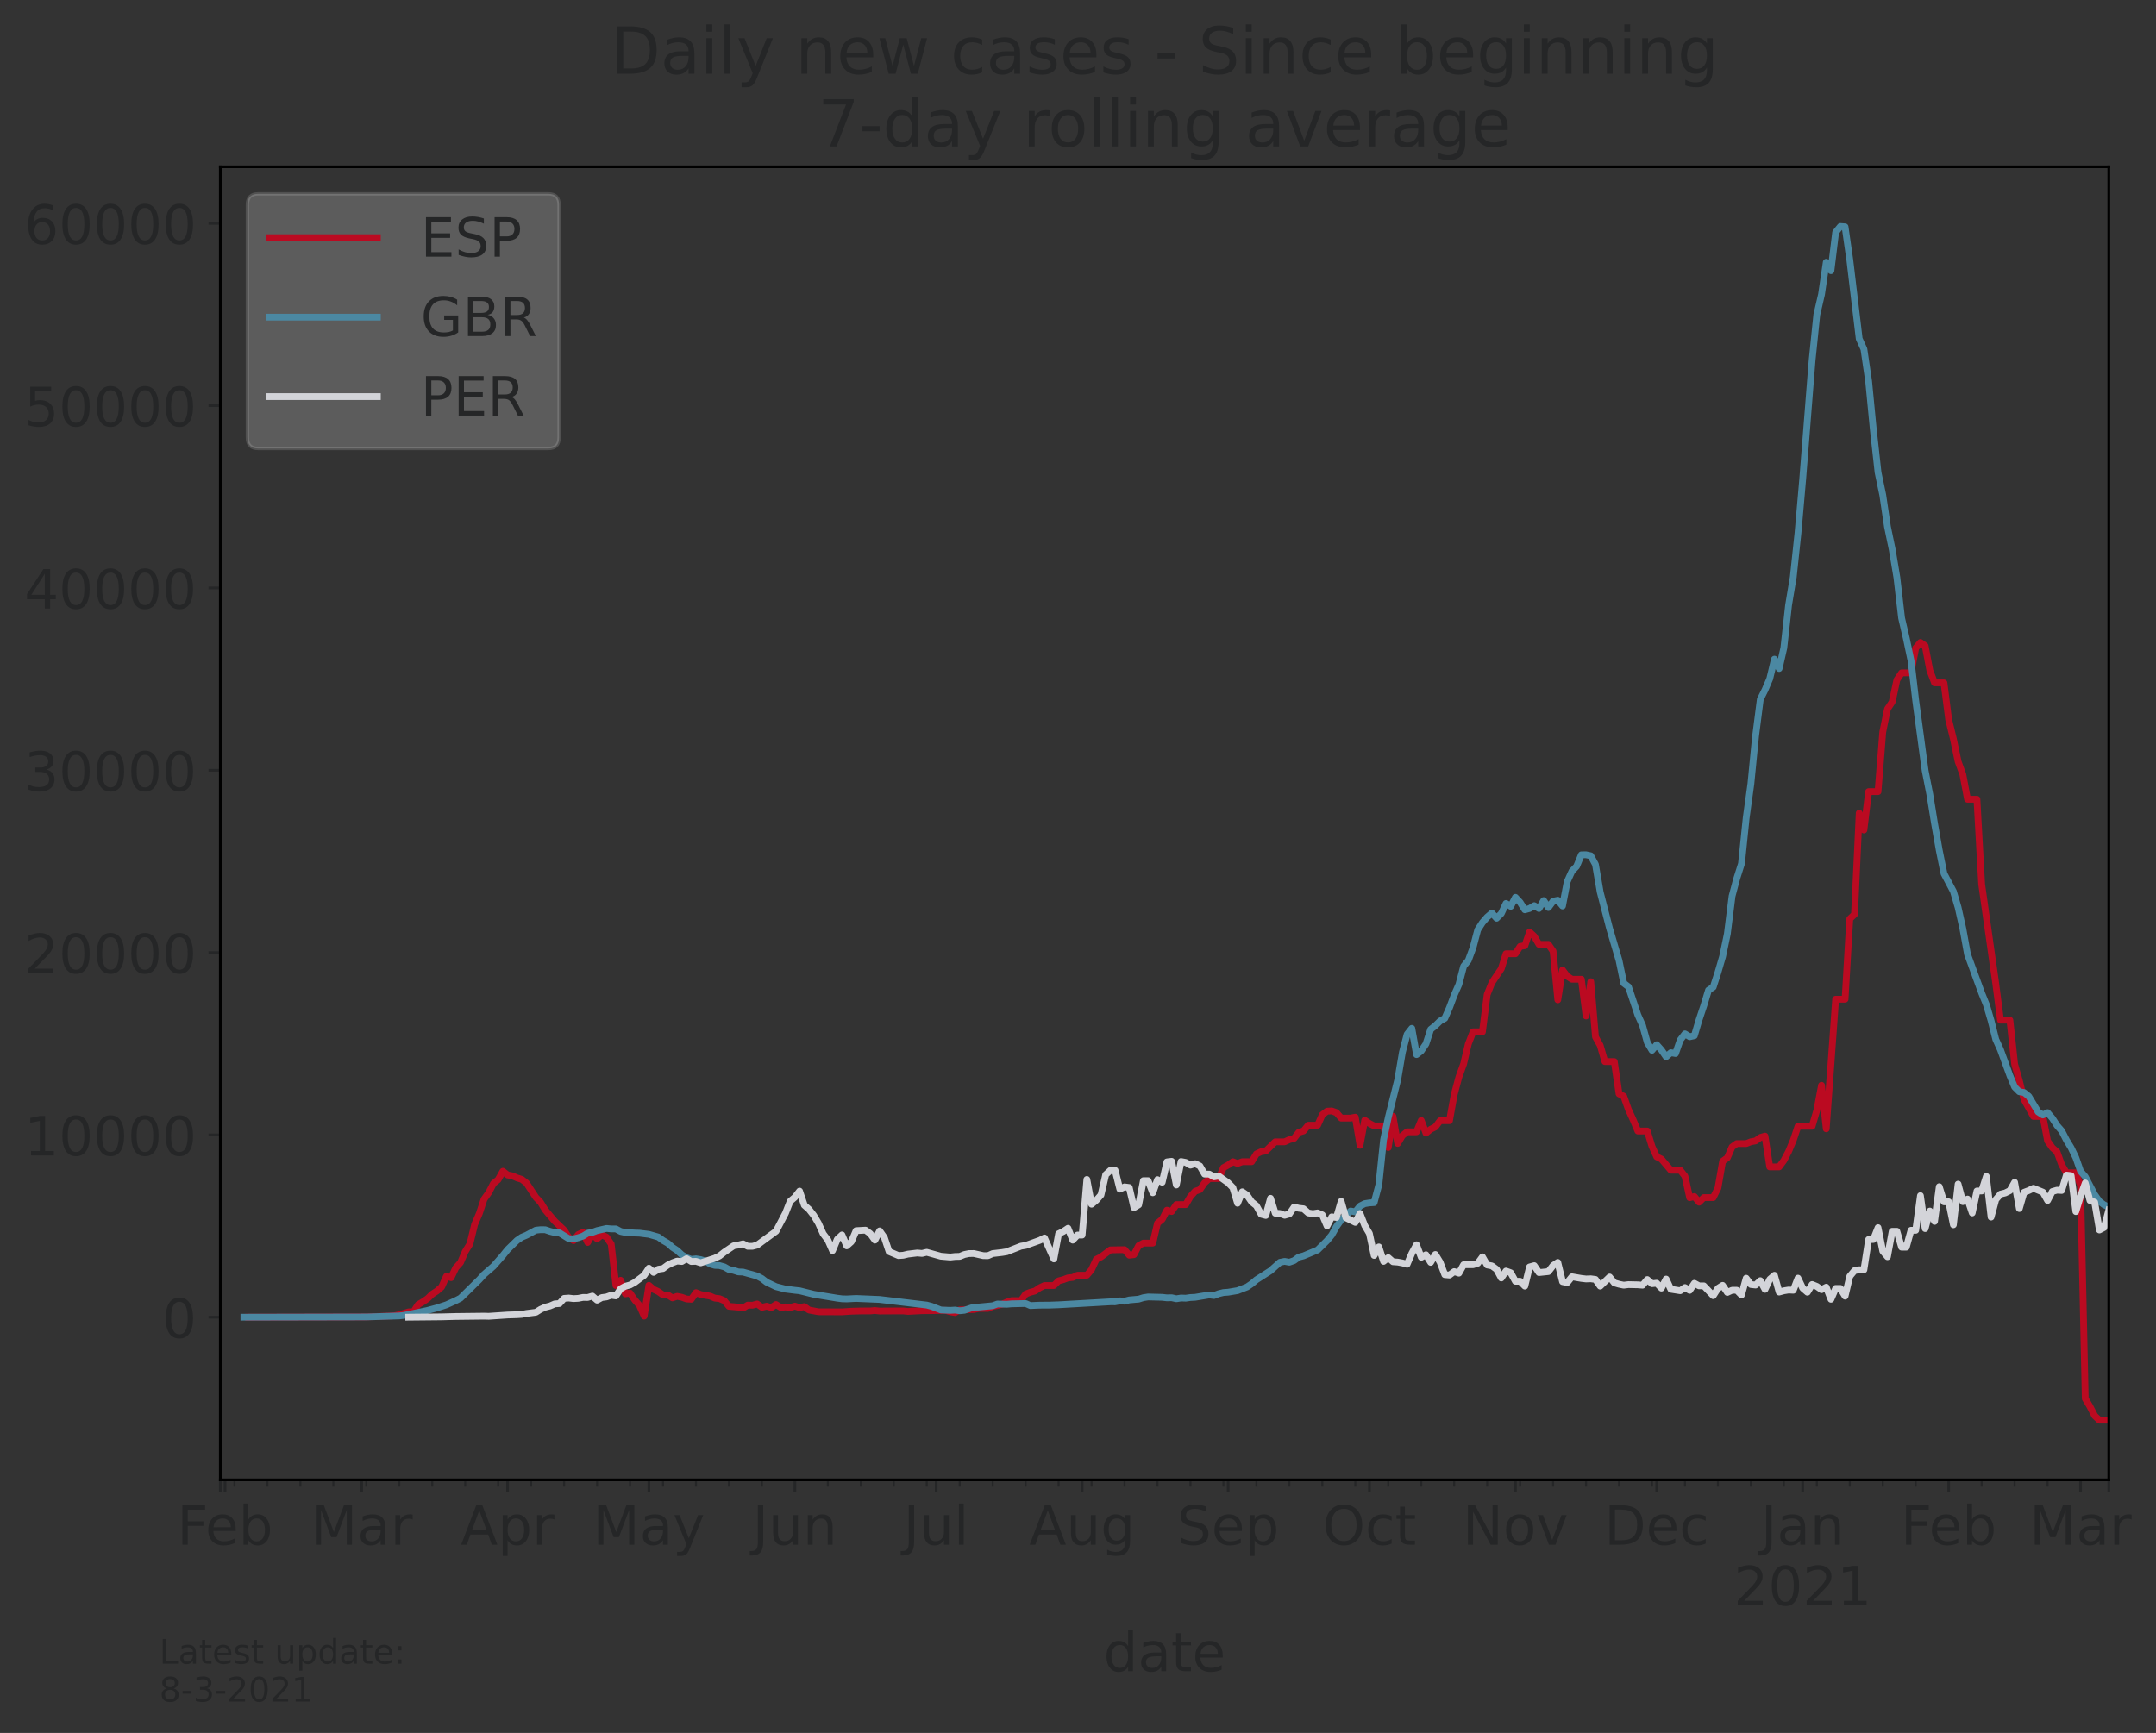 <?xml version="1.0" encoding="utf-8" standalone="no"?>
<!DOCTYPE svg PUBLIC "-//W3C//DTD SVG 1.1//EN"
  "http://www.w3.org/Graphics/SVG/1.1/DTD/svg11.dtd">
<!-- Created with matplotlib (https://matplotlib.org/) -->
<svg height="512.168pt" version="1.1" viewBox="0 0 637.045 512.168" width="637.045pt" xmlns="http://www.w3.org/2000/svg" xmlns:xlink="http://www.w3.org/1999/xlink">
 <rect x="0" y="0" width="637.045" height="512.168" fill="#333333" stroke="none"/>
 <defs>
  <style type="text/css">*{stroke-linecap:butt;stroke-linejoin:round;}</style>
 </defs>
 <g id="figure_1">
  <g id="patch_1">
   <path d="M 0 512.168 
L 637.045 512.168 
L 637.045 0 
L 0 0 
z
" style="fill:none;"/>
  </g>
  <g id="axes_1">
   <g id="patch_2">
    <path d="M 65.1 437.369 
L 623.1 437.369 
L 623.1 49.289 
L 65.1 49.289 
z
" style="fill:none;"/>
   </g>
   <g id="matplotlib.axis_1">
    <g id="xtick_1">
     <g id="line2d_1">
      <defs>
       <path d="M 0 0 
L 0 3.5 
" id="me01e62591e" style="stroke:#252627;stroke-width:0.8;"/>
      </defs>
      <g>
       <use style="fill:#252627;stroke:#252627;stroke-width:0.8;" x="65.1" xlink:href="#me01e62591e" y="437.369"/>
      </g>
     </g>
    </g>
    <g id="xtick_2">
     <g id="line2d_2">
      <g>
       <use style="fill:#252627;stroke:#252627;stroke-width:0.8;" x="66.492" xlink:href="#me01e62591e" y="437.369"/>
      </g>
     </g>
     <g id="text_1">
      <!-- Feb -->
      <g style="fill:#252627;" transform="translate(52.329 456.526)scale(0.16 -0.16)">
       <defs>
        <path d="M 9.812 72.906 
L 51.703 72.906 
L 51.703 64.594 
L 19.672 64.594 
L 19.672 43.109 
L 48.578 43.109 
L 48.578 34.812 
L 19.672 34.812 
L 19.672 0 
L 9.812 0 
z
" id="DejaVuSans-70"/>
        <path d="M 56.203 29.594 
L 56.203 25.203 
L 14.891 25.203 
Q 15.484 15.922 20.484 11.062 
Q 25.484 6.203 34.422 6.203 
Q 39.594 6.203 44.453 7.469 
Q 49.312 8.734 54.109 11.281 
L 54.109 2.781 
Q 49.266 0.734 44.188 -0.344 
Q 39.109 -1.422 33.891 -1.422 
Q 20.797 -1.422 13.156 6.188 
Q 5.516 13.812 5.516 26.812 
Q 5.516 40.234 12.766 48.109 
Q 20.016 56 32.328 56 
Q 43.359 56 49.781 48.891 
Q 56.203 41.797 56.203 29.594 
z
M 47.219 32.234 
Q 47.125 39.594 43.094 43.984 
Q 39.062 48.391 32.422 48.391 
Q 24.906 48.391 20.391 44.141 
Q 15.875 39.891 15.188 32.172 
z
" id="DejaVuSans-101"/>
        <path d="M 48.688 27.297 
Q 48.688 37.203 44.609 42.844 
Q 40.531 48.484 33.406 48.484 
Q 26.266 48.484 22.188 42.844 
Q 18.109 37.203 18.109 27.297 
Q 18.109 17.391 22.188 11.75 
Q 26.266 6.109 33.406 6.109 
Q 40.531 6.109 44.609 11.75 
Q 48.688 17.391 48.688 27.297 
z
M 18.109 46.391 
Q 20.953 51.266 25.266 53.625 
Q 29.594 56 35.594 56 
Q 45.562 56 51.781 48.094 
Q 58.016 40.188 58.016 27.297 
Q 58.016 14.406 51.781 6.484 
Q 45.562 -1.422 35.594 -1.422 
Q 29.594 -1.422 25.266 0.953 
Q 20.953 3.328 18.109 8.203 
L 18.109 0 
L 9.078 0 
L 9.078 75.984 
L 18.109 75.984 
z
" id="DejaVuSans-98"/>
       </defs>
       <use xlink:href="#DejaVuSans-70"/>
       <use x="52.02" xlink:href="#DejaVuSans-101"/>
       <use x="113.543" xlink:href="#DejaVuSans-98"/>
      </g>
     </g>
    </g>
    <g id="xtick_3">
     <g id="line2d_3">
      <g>
       <use style="fill:#252627;stroke:#252627;stroke-width:0.8;" x="106.846" xlink:href="#me01e62591e" y="437.369"/>
      </g>
     </g>
     <g id="text_2">
      <!-- Mar -->
      <g style="fill:#252627;" transform="translate(91.752 456.526)scale(0.16 -0.16)">
       <defs>
        <path d="M 9.812 72.906 
L 24.516 72.906 
L 43.109 23.297 
L 61.812 72.906 
L 76.516 72.906 
L 76.516 0 
L 66.891 0 
L 66.891 64.016 
L 48.094 14.016 
L 38.188 14.016 
L 19.391 64.016 
L 19.391 0 
L 9.812 0 
z
" id="DejaVuSans-77"/>
        <path d="M 34.281 27.484 
Q 23.391 27.484 19.188 25 
Q 14.984 22.516 14.984 16.5 
Q 14.984 11.719 18.141 8.906 
Q 21.297 6.109 26.703 6.109 
Q 34.188 6.109 38.703 11.406 
Q 43.219 16.703 43.219 25.484 
L 43.219 27.484 
z
M 52.203 31.203 
L 52.203 0 
L 43.219 0 
L 43.219 8.297 
Q 40.141 3.328 35.547 0.953 
Q 30.953 -1.422 24.312 -1.422 
Q 15.922 -1.422 10.953 3.297 
Q 6 8.016 6 15.922 
Q 6 25.141 12.172 29.828 
Q 18.359 34.516 30.609 34.516 
L 43.219 34.516 
L 43.219 35.406 
Q 43.219 41.609 39.141 45 
Q 35.062 48.391 27.688 48.391 
Q 23 48.391 18.547 47.266 
Q 14.109 46.141 10.016 43.891 
L 10.016 52.203 
Q 14.938 54.109 19.578 55.047 
Q 24.219 56 28.609 56 
Q 40.484 56 46.344 49.844 
Q 52.203 43.703 52.203 31.203 
z
" id="DejaVuSans-97"/>
        <path d="M 41.109 46.297 
Q 39.594 47.172 37.812 47.578 
Q 36.031 48 33.891 48 
Q 26.266 48 22.188 43.047 
Q 18.109 38.094 18.109 28.812 
L 18.109 0 
L 9.078 0 
L 9.078 54.688 
L 18.109 54.688 
L 18.109 46.188 
Q 20.953 51.172 25.484 53.578 
Q 30.031 56 36.531 56 
Q 37.453 56 38.578 55.875 
Q 39.703 55.766 41.062 55.516 
z
" id="DejaVuSans-114"/>
       </defs>
       <use xlink:href="#DejaVuSans-77"/>
       <use x="86.279" xlink:href="#DejaVuSans-97"/>
       <use x="147.559" xlink:href="#DejaVuSans-114"/>
      </g>
     </g>
    </g>
    <g id="xtick_4">
     <g id="line2d_4">
      <g>
       <use style="fill:#252627;stroke:#252627;stroke-width:0.8;" x="149.983" xlink:href="#me01e62591e" y="437.369"/>
      </g>
     </g>
     <g id="text_3">
      <!-- Apr -->
      <g style="fill:#252627;" transform="translate(136.143 456.526)scale(0.16 -0.16)">
       <defs>
        <path d="M 34.188 63.188 
L 20.797 26.906 
L 47.609 26.906 
z
M 28.609 72.906 
L 39.797 72.906 
L 67.578 0 
L 57.328 0 
L 50.688 18.703 
L 17.828 18.703 
L 11.188 0 
L 0.781 0 
z
" id="DejaVuSans-65"/>
        <path d="M 18.109 8.203 
L 18.109 -20.797 
L 9.078 -20.797 
L 9.078 54.688 
L 18.109 54.688 
L 18.109 46.391 
Q 20.953 51.266 25.266 53.625 
Q 29.594 56 35.594 56 
Q 45.562 56 51.781 48.094 
Q 58.016 40.188 58.016 27.297 
Q 58.016 14.406 51.781 6.484 
Q 45.562 -1.422 35.594 -1.422 
Q 29.594 -1.422 25.266 0.953 
Q 20.953 3.328 18.109 8.203 
z
M 48.688 27.297 
Q 48.688 37.203 44.609 42.844 
Q 40.531 48.484 33.406 48.484 
Q 26.266 48.484 22.188 42.844 
Q 18.109 37.203 18.109 27.297 
Q 18.109 17.391 22.188 11.75 
Q 26.266 6.109 33.406 6.109 
Q 40.531 6.109 44.609 11.75 
Q 48.688 17.391 48.688 27.297 
z
" id="DejaVuSans-112"/>
       </defs>
       <use xlink:href="#DejaVuSans-65"/>
       <use x="68.408" xlink:href="#DejaVuSans-112"/>
       <use x="131.885" xlink:href="#DejaVuSans-114"/>
      </g>
     </g>
    </g>
    <g id="xtick_5">
     <g id="line2d_5">
      <g>
       <use style="fill:#252627;stroke:#252627;stroke-width:0.8;" x="191.728" xlink:href="#me01e62591e" y="437.369"/>
      </g>
     </g>
     <g id="text_4">
      <!-- May -->
      <g style="fill:#252627;" transform="translate(175.188 456.526)scale(0.16 -0.16)">
       <defs>
        <path d="M 32.172 -5.078 
Q 28.375 -14.844 24.75 -17.812 
Q 21.141 -20.797 15.094 -20.797 
L 7.906 -20.797 
L 7.906 -13.281 
L 13.188 -13.281 
Q 16.891 -13.281 18.938 -11.516 
Q 21 -9.766 23.484 -3.219 
L 25.094 0.875 
L 2.984 54.688 
L 12.5 54.688 
L 29.594 11.922 
L 46.688 54.688 
L 56.203 54.688 
z
" id="DejaVuSans-121"/>
       </defs>
       <use xlink:href="#DejaVuSans-77"/>
       <use x="86.279" xlink:href="#DejaVuSans-97"/>
       <use x="147.559" xlink:href="#DejaVuSans-121"/>
      </g>
     </g>
    </g>
    <g id="xtick_6">
     <g id="line2d_6">
      <g>
       <use style="fill:#252627;stroke:#252627;stroke-width:0.8;" x="234.866" xlink:href="#me01e62591e" y="437.369"/>
      </g>
     </g>
     <g id="text_5">
      <!-- Jun -->
      <g style="fill:#252627;" transform="translate(222.366 456.526)scale(0.16 -0.16)">
       <defs>
        <path d="M 9.812 72.906 
L 19.672 72.906 
L 19.672 5.078 
Q 19.672 -8.109 14.672 -14.062 
Q 9.672 -20.016 -1.422 -20.016 
L -5.172 -20.016 
L -5.172 -11.719 
L -2.094 -11.719 
Q 4.438 -11.719 7.125 -8.047 
Q 9.812 -4.391 9.812 5.078 
z
" id="DejaVuSans-74"/>
        <path d="M 8.5 21.578 
L 8.5 54.688 
L 17.484 54.688 
L 17.484 21.922 
Q 17.484 14.156 20.5 10.266 
Q 23.531 6.391 29.594 6.391 
Q 36.859 6.391 41.078 11.031 
Q 45.312 15.672 45.312 23.688 
L 45.312 54.688 
L 54.297 54.688 
L 54.297 0 
L 45.312 0 
L 45.312 8.406 
Q 42.047 3.422 37.719 1 
Q 33.406 -1.422 27.688 -1.422 
Q 18.266 -1.422 13.375 4.438 
Q 8.5 10.297 8.5 21.578 
z
M 31.109 56 
z
" id="DejaVuSans-117"/>
        <path d="M 54.891 33.016 
L 54.891 0 
L 45.906 0 
L 45.906 32.719 
Q 45.906 40.484 42.875 44.328 
Q 39.844 48.188 33.797 48.188 
Q 26.516 48.188 22.312 43.547 
Q 18.109 38.922 18.109 30.906 
L 18.109 0 
L 9.078 0 
L 9.078 54.688 
L 18.109 54.688 
L 18.109 46.188 
Q 21.344 51.125 25.703 53.562 
Q 30.078 56 35.797 56 
Q 45.219 56 50.047 50.172 
Q 54.891 44.344 54.891 33.016 
z
" id="DejaVuSans-110"/>
       </defs>
       <use xlink:href="#DejaVuSans-74"/>
       <use x="29.492" xlink:href="#DejaVuSans-117"/>
       <use x="92.871" xlink:href="#DejaVuSans-110"/>
      </g>
     </g>
    </g>
    <g id="xtick_7">
     <g id="line2d_7">
      <g>
       <use style="fill:#252627;stroke:#252627;stroke-width:0.8;" x="276.611" xlink:href="#me01e62591e" y="437.369"/>
      </g>
     </g>
     <g id="text_6">
      <!-- Jul -->
      <g style="fill:#252627;" transform="translate(266.959 456.526)scale(0.16 -0.16)">
       <defs>
        <path d="M 9.422 75.984 
L 18.406 75.984 
L 18.406 0 
L 9.422 0 
z
" id="DejaVuSans-108"/>
       </defs>
       <use xlink:href="#DejaVuSans-74"/>
       <use x="29.492" xlink:href="#DejaVuSans-117"/>
       <use x="92.871" xlink:href="#DejaVuSans-108"/>
      </g>
     </g>
    </g>
    <g id="xtick_8">
     <g id="line2d_8">
      <g>
       <use style="fill:#252627;stroke:#252627;stroke-width:0.8;" x="319.748" xlink:href="#me01e62591e" y="437.369"/>
      </g>
     </g>
     <g id="text_7">
      <!-- Aug -->
      <g style="fill:#252627;" transform="translate(304.127 456.526)scale(0.16 -0.16)">
       <defs>
        <path d="M 45.406 27.984 
Q 45.406 37.75 41.375 43.109 
Q 37.359 48.484 30.078 48.484 
Q 22.859 48.484 18.828 43.109 
Q 14.797 37.75 14.797 27.984 
Q 14.797 18.266 18.828 12.891 
Q 22.859 7.516 30.078 7.516 
Q 37.359 7.516 41.375 12.891 
Q 45.406 18.266 45.406 27.984 
z
M 54.391 6.781 
Q 54.391 -7.172 48.188 -13.984 
Q 42 -20.797 29.203 -20.797 
Q 24.469 -20.797 20.266 -20.094 
Q 16.062 -19.391 12.109 -17.922 
L 12.109 -9.188 
Q 16.062 -11.328 19.922 -12.344 
Q 23.781 -13.375 27.781 -13.375 
Q 36.625 -13.375 41.016 -8.766 
Q 45.406 -4.156 45.406 5.172 
L 45.406 9.625 
Q 42.625 4.781 38.281 2.391 
Q 33.938 0 27.875 0 
Q 17.828 0 11.672 7.656 
Q 5.516 15.328 5.516 27.984 
Q 5.516 40.672 11.672 48.328 
Q 17.828 56 27.875 56 
Q 33.938 56 38.281 53.609 
Q 42.625 51.219 45.406 46.391 
L 45.406 54.688 
L 54.391 54.688 
z
" id="DejaVuSans-103"/>
       </defs>
       <use xlink:href="#DejaVuSans-65"/>
       <use x="68.408" xlink:href="#DejaVuSans-117"/>
       <use x="131.787" xlink:href="#DejaVuSans-103"/>
      </g>
     </g>
    </g>
    <g id="xtick_9">
     <g id="line2d_9">
      <g>
       <use style="fill:#252627;stroke:#252627;stroke-width:0.8;" x="362.886" xlink:href="#me01e62591e" y="437.369"/>
      </g>
     </g>
     <g id="text_8">
      <!-- Sep -->
      <g style="fill:#252627;" transform="translate(347.806 456.526)scale(0.16 -0.16)">
       <defs>
        <path d="M 53.516 70.516 
L 53.516 60.891 
Q 47.906 63.578 42.922 64.891 
Q 37.938 66.219 33.297 66.219 
Q 25.25 66.219 20.875 63.094 
Q 16.5 59.969 16.5 54.203 
Q 16.5 49.359 19.406 46.891 
Q 22.312 44.438 30.422 42.922 
L 36.375 41.703 
Q 47.406 39.594 52.656 34.297 
Q 57.906 29 57.906 20.125 
Q 57.906 9.516 50.797 4.047 
Q 43.703 -1.422 29.984 -1.422 
Q 24.812 -1.422 18.969 -0.25 
Q 13.141 0.922 6.891 3.219 
L 6.891 13.375 
Q 12.891 10.016 18.656 8.297 
Q 24.422 6.594 29.984 6.594 
Q 38.422 6.594 43.016 9.906 
Q 47.609 13.234 47.609 19.391 
Q 47.609 24.75 44.312 27.781 
Q 41.016 30.812 33.5 32.328 
L 27.484 33.5 
Q 16.453 35.688 11.516 40.375 
Q 6.594 45.062 6.594 53.422 
Q 6.594 63.094 13.406 68.656 
Q 20.219 74.219 32.172 74.219 
Q 37.312 74.219 42.625 73.281 
Q 47.953 72.359 53.516 70.516 
z
" id="DejaVuSans-83"/>
       </defs>
       <use xlink:href="#DejaVuSans-83"/>
       <use x="63.477" xlink:href="#DejaVuSans-101"/>
       <use x="125" xlink:href="#DejaVuSans-112"/>
      </g>
     </g>
    </g>
    <g id="xtick_10">
     <g id="line2d_10">
      <g>
       <use style="fill:#252627;stroke:#252627;stroke-width:0.8;" x="404.631" xlink:href="#me01e62591e" y="437.369"/>
      </g>
     </g>
     <g id="text_9">
      <!-- Oct -->
      <g style="fill:#252627;" transform="translate(390.799 456.526)scale(0.16 -0.16)">
       <defs>
        <path d="M 39.406 66.219 
Q 28.656 66.219 22.328 58.203 
Q 16.016 50.203 16.016 36.375 
Q 16.016 22.609 22.328 14.594 
Q 28.656 6.594 39.406 6.594 
Q 50.141 6.594 56.422 14.594 
Q 62.703 22.609 62.703 36.375 
Q 62.703 50.203 56.422 58.203 
Q 50.141 66.219 39.406 66.219 
z
M 39.406 74.219 
Q 54.734 74.219 63.906 63.938 
Q 73.094 53.656 73.094 36.375 
Q 73.094 19.141 63.906 8.859 
Q 54.734 -1.422 39.406 -1.422 
Q 24.031 -1.422 14.812 8.828 
Q 5.609 19.094 5.609 36.375 
Q 5.609 53.656 14.812 63.938 
Q 24.031 74.219 39.406 74.219 
z
" id="DejaVuSans-79"/>
        <path d="M 48.781 52.594 
L 48.781 44.188 
Q 44.969 46.297 41.141 47.344 
Q 37.312 48.391 33.406 48.391 
Q 24.656 48.391 19.812 42.844 
Q 14.984 37.312 14.984 27.297 
Q 14.984 17.281 19.812 11.734 
Q 24.656 6.203 33.406 6.203 
Q 37.312 6.203 41.141 7.25 
Q 44.969 8.297 48.781 10.406 
L 48.781 2.094 
Q 45.016 0.344 40.984 -0.531 
Q 36.969 -1.422 32.422 -1.422 
Q 20.062 -1.422 12.781 6.344 
Q 5.516 14.109 5.516 27.297 
Q 5.516 40.672 12.859 48.328 
Q 20.219 56 33.016 56 
Q 37.156 56 41.109 55.141 
Q 45.062 54.297 48.781 52.594 
z
" id="DejaVuSans-99"/>
        <path d="M 18.312 70.219 
L 18.312 54.688 
L 36.812 54.688 
L 36.812 47.703 
L 18.312 47.703 
L 18.312 18.016 
Q 18.312 11.328 20.141 9.422 
Q 21.969 7.516 27.594 7.516 
L 36.812 7.516 
L 36.812 0 
L 27.594 0 
Q 17.188 0 13.234 3.875 
Q 9.281 7.766 9.281 18.016 
L 9.281 47.703 
L 2.688 47.703 
L 2.688 54.688 
L 9.281 54.688 
L 9.281 70.219 
z
" id="DejaVuSans-116"/>
       </defs>
       <use xlink:href="#DejaVuSans-79"/>
       <use x="78.711" xlink:href="#DejaVuSans-99"/>
       <use x="133.691" xlink:href="#DejaVuSans-116"/>
      </g>
     </g>
    </g>
    <g id="xtick_11">
     <g id="line2d_11">
      <g>
       <use style="fill:#252627;stroke:#252627;stroke-width:0.8;" x="447.768" xlink:href="#me01e62591e" y="437.369"/>
      </g>
     </g>
     <g id="text_10">
      <!-- Nov -->
      <g style="fill:#252627;" transform="translate(432.153 456.526)scale(0.16 -0.16)">
       <defs>
        <path d="M 9.812 72.906 
L 23.094 72.906 
L 55.422 11.922 
L 55.422 72.906 
L 64.984 72.906 
L 64.984 0 
L 51.703 0 
L 19.391 60.984 
L 19.391 0 
L 9.812 0 
z
" id="DejaVuSans-78"/>
        <path d="M 30.609 48.391 
Q 23.391 48.391 19.188 42.75 
Q 14.984 37.109 14.984 27.297 
Q 14.984 17.484 19.156 11.844 
Q 23.344 6.203 30.609 6.203 
Q 37.797 6.203 41.984 11.859 
Q 46.188 17.531 46.188 27.297 
Q 46.188 37.016 41.984 42.703 
Q 37.797 48.391 30.609 48.391 
z
M 30.609 56 
Q 42.328 56 49.016 48.375 
Q 55.719 40.766 55.719 27.297 
Q 55.719 13.875 49.016 6.219 
Q 42.328 -1.422 30.609 -1.422 
Q 18.844 -1.422 12.172 6.219 
Q 5.516 13.875 5.516 27.297 
Q 5.516 40.766 12.172 48.375 
Q 18.844 56 30.609 56 
z
" id="DejaVuSans-111"/>
        <path d="M 2.984 54.688 
L 12.5 54.688 
L 29.594 8.797 
L 46.688 54.688 
L 56.203 54.688 
L 35.688 0 
L 23.484 0 
z
" id="DejaVuSans-118"/>
       </defs>
       <use xlink:href="#DejaVuSans-78"/>
       <use x="74.805" xlink:href="#DejaVuSans-111"/>
       <use x="135.986" xlink:href="#DejaVuSans-118"/>
      </g>
     </g>
    </g>
    <g id="xtick_12">
     <g id="line2d_12">
      <g>
       <use style="fill:#252627;stroke:#252627;stroke-width:0.8;" x="489.514" xlink:href="#me01e62591e" y="437.369"/>
      </g>
     </g>
     <g id="text_11">
      <!-- Dec -->
      <g style="fill:#252627;" transform="translate(474.033 456.526)scale(0.16 -0.16)">
       <defs>
        <path d="M 19.672 64.797 
L 19.672 8.109 
L 31.594 8.109 
Q 46.688 8.109 53.688 14.938 
Q 60.688 21.781 60.688 36.531 
Q 60.688 51.172 53.688 57.984 
Q 46.688 64.797 31.594 64.797 
z
M 9.812 72.906 
L 30.078 72.906 
Q 51.266 72.906 61.172 64.094 
Q 71.094 55.281 71.094 36.531 
Q 71.094 17.672 61.125 8.828 
Q 51.172 0 30.078 0 
L 9.812 0 
z
" id="DejaVuSans-68"/>
       </defs>
       <use xlink:href="#DejaVuSans-68"/>
       <use x="77.002" xlink:href="#DejaVuSans-101"/>
       <use x="138.525" xlink:href="#DejaVuSans-99"/>
      </g>
     </g>
    </g>
    <g id="xtick_13">
     <g id="line2d_13">
      <g>
       <use style="fill:#252627;stroke:#252627;stroke-width:0.8;" x="532.651" xlink:href="#me01e62591e" y="437.369"/>
      </g>
     </g>
     <g id="text_12">
      <!-- Jan -->
      <g style="fill:#252627;" transform="translate(520.319 456.526)scale(0.16 -0.16)">
       <use xlink:href="#DejaVuSans-74"/>
       <use x="29.492" xlink:href="#DejaVuSans-97"/>
       <use x="90.771" xlink:href="#DejaVuSans-110"/>
      </g>
      <!-- 2021 -->
      <g style="fill:#252627;" transform="translate(512.291 474.443)scale(0.16 -0.16)">
       <defs>
        <path d="M 19.188 8.297 
L 53.609 8.297 
L 53.609 0 
L 7.328 0 
L 7.328 8.297 
Q 12.938 14.109 22.625 23.891 
Q 32.328 33.688 34.812 36.531 
Q 39.547 41.844 41.422 45.531 
Q 43.312 49.219 43.312 52.781 
Q 43.312 58.594 39.234 62.25 
Q 35.156 65.922 28.609 65.922 
Q 23.969 65.922 18.812 64.312 
Q 13.672 62.703 7.812 59.422 
L 7.812 69.391 
Q 13.766 71.781 18.938 73 
Q 24.125 74.219 28.422 74.219 
Q 39.75 74.219 46.484 68.547 
Q 53.219 62.891 53.219 53.422 
Q 53.219 48.922 51.531 44.891 
Q 49.859 40.875 45.406 35.406 
Q 44.188 33.984 37.641 27.219 
Q 31.109 20.453 19.188 8.297 
z
" id="DejaVuSans-50"/>
        <path d="M 31.781 66.406 
Q 24.172 66.406 20.328 58.906 
Q 16.5 51.422 16.5 36.375 
Q 16.5 21.391 20.328 13.891 
Q 24.172 6.391 31.781 6.391 
Q 39.453 6.391 43.281 13.891 
Q 47.125 21.391 47.125 36.375 
Q 47.125 51.422 43.281 58.906 
Q 39.453 66.406 31.781 66.406 
z
M 31.781 74.219 
Q 44.047 74.219 50.516 64.516 
Q 56.984 54.828 56.984 36.375 
Q 56.984 17.969 50.516 8.266 
Q 44.047 -1.422 31.781 -1.422 
Q 19.531 -1.422 13.062 8.266 
Q 6.594 17.969 6.594 36.375 
Q 6.594 54.828 13.062 64.516 
Q 19.531 74.219 31.781 74.219 
z
" id="DejaVuSans-48"/>
        <path d="M 12.406 8.297 
L 28.516 8.297 
L 28.516 63.922 
L 10.984 60.406 
L 10.984 69.391 
L 28.422 72.906 
L 38.281 72.906 
L 38.281 8.297 
L 54.391 8.297 
L 54.391 0 
L 12.406 0 
z
" id="DejaVuSans-49"/>
       </defs>
       <use xlink:href="#DejaVuSans-50"/>
       <use x="63.623" xlink:href="#DejaVuSans-48"/>
       <use x="127.246" xlink:href="#DejaVuSans-50"/>
       <use x="190.869" xlink:href="#DejaVuSans-49"/>
      </g>
     </g>
    </g>
    <g id="xtick_14">
     <g id="line2d_14">
      <g>
       <use style="fill:#252627;stroke:#252627;stroke-width:0.8;" x="575.788" xlink:href="#me01e62591e" y="437.369"/>
      </g>
     </g>
     <g id="text_13">
      <!-- Feb -->
      <g style="fill:#252627;" transform="translate(561.626 456.526)scale(0.16 -0.16)">
       <use xlink:href="#DejaVuSans-70"/>
       <use x="52.02" xlink:href="#DejaVuSans-101"/>
       <use x="113.543" xlink:href="#DejaVuSans-98"/>
      </g>
     </g>
    </g>
    <g id="xtick_15">
     <g id="line2d_15">
      <g>
       <use style="fill:#252627;stroke:#252627;stroke-width:0.8;" x="614.751" xlink:href="#me01e62591e" y="437.369"/>
      </g>
     </g>
     <g id="text_14">
      <!-- Mar -->
      <g style="fill:#252627;" transform="translate(599.657 456.526)scale(0.16 -0.16)">
       <use xlink:href="#DejaVuSans-77"/>
       <use x="86.279" xlink:href="#DejaVuSans-97"/>
       <use x="147.559" xlink:href="#DejaVuSans-114"/>
      </g>
     </g>
    </g>
    <g id="xtick_16">
     <g id="line2d_16">
      <g>
       <use style="fill:#252627;stroke:#252627;stroke-width:0.8;" x="623.1" xlink:href="#me01e62591e" y="437.369"/>
      </g>
     </g>
    </g>
    <g id="xtick_17">
     <g id="line2d_17">
      <defs>
       <path d="M 0 0 
L 0 2 
" id="mfcb83cce92" style="stroke:#252627;stroke-width:0.6;"/>
      </defs>
      <g>
       <use style="fill:#252627;stroke:#252627;stroke-width:0.6;" x="69.275" xlink:href="#mfcb83cce92" y="437.369"/>
      </g>
     </g>
    </g>
    <g id="xtick_18">
     <g id="line2d_18">
      <g>
       <use style="fill:#252627;stroke:#252627;stroke-width:0.6;" x="79.015" xlink:href="#mfcb83cce92" y="437.369"/>
      </g>
     </g>
    </g>
    <g id="xtick_19">
     <g id="line2d_19">
      <g>
       <use style="fill:#252627;stroke:#252627;stroke-width:0.6;" x="88.756" xlink:href="#mfcb83cce92" y="437.369"/>
      </g>
     </g>
    </g>
    <g id="xtick_20">
     <g id="line2d_20">
      <g>
       <use style="fill:#252627;stroke:#252627;stroke-width:0.6;" x="98.497" xlink:href="#mfcb83cce92" y="437.369"/>
      </g>
     </g>
    </g>
    <g id="xtick_21">
     <g id="line2d_21">
      <g>
       <use style="fill:#252627;stroke:#252627;stroke-width:0.6;" x="108.237" xlink:href="#mfcb83cce92" y="437.369"/>
      </g>
     </g>
    </g>
    <g id="xtick_22">
     <g id="line2d_22">
      <g>
       <use style="fill:#252627;stroke:#252627;stroke-width:0.6;" x="117.978" xlink:href="#mfcb83cce92" y="437.369"/>
      </g>
     </g>
    </g>
    <g id="xtick_23">
     <g id="line2d_23">
      <g>
       <use style="fill:#252627;stroke:#252627;stroke-width:0.6;" x="127.718" xlink:href="#mfcb83cce92" y="437.369"/>
      </g>
     </g>
    </g>
    <g id="xtick_24">
     <g id="line2d_24">
      <g>
       <use style="fill:#252627;stroke:#252627;stroke-width:0.6;" x="137.459" xlink:href="#mfcb83cce92" y="437.369"/>
      </g>
     </g>
    </g>
    <g id="xtick_25">
     <g id="line2d_25">
      <g>
       <use style="fill:#252627;stroke:#252627;stroke-width:0.6;" x="147.2" xlink:href="#mfcb83cce92" y="437.369"/>
      </g>
     </g>
    </g>
    <g id="xtick_26">
     <g id="line2d_26">
      <g>
       <use style="fill:#252627;stroke:#252627;stroke-width:0.6;" x="156.94" xlink:href="#mfcb83cce92" y="437.369"/>
      </g>
     </g>
    </g>
    <g id="xtick_27">
     <g id="line2d_27">
      <g>
       <use style="fill:#252627;stroke:#252627;stroke-width:0.6;" x="166.681" xlink:href="#mfcb83cce92" y="437.369"/>
      </g>
     </g>
    </g>
    <g id="xtick_28">
     <g id="line2d_28">
      <g>
       <use style="fill:#252627;stroke:#252627;stroke-width:0.6;" x="176.422" xlink:href="#mfcb83cce92" y="437.369"/>
      </g>
     </g>
    </g>
    <g id="xtick_29">
     <g id="line2d_29">
      <g>
       <use style="fill:#252627;stroke:#252627;stroke-width:0.6;" x="186.162" xlink:href="#mfcb83cce92" y="437.369"/>
      </g>
     </g>
    </g>
    <g id="xtick_30">
     <g id="line2d_30">
      <g>
       <use style="fill:#252627;stroke:#252627;stroke-width:0.6;" x="195.903" xlink:href="#mfcb83cce92" y="437.369"/>
      </g>
     </g>
    </g>
    <g id="xtick_31">
     <g id="line2d_31">
      <g>
       <use style="fill:#252627;stroke:#252627;stroke-width:0.6;" x="205.644" xlink:href="#mfcb83cce92" y="437.369"/>
      </g>
     </g>
    </g>
    <g id="xtick_32">
     <g id="line2d_32">
      <g>
       <use style="fill:#252627;stroke:#252627;stroke-width:0.6;" x="215.384" xlink:href="#mfcb83cce92" y="437.369"/>
      </g>
     </g>
    </g>
    <g id="xtick_33">
     <g id="line2d_33">
      <g>
       <use style="fill:#252627;stroke:#252627;stroke-width:0.6;" x="225.125" xlink:href="#mfcb83cce92" y="437.369"/>
      </g>
     </g>
    </g>
    <g id="xtick_34">
     <g id="line2d_34">
      <g>
       <use style="fill:#252627;stroke:#252627;stroke-width:0.6;" x="244.606" xlink:href="#mfcb83cce92" y="437.369"/>
      </g>
     </g>
    </g>
    <g id="xtick_35">
     <g id="line2d_35">
      <g>
       <use style="fill:#252627;stroke:#252627;stroke-width:0.6;" x="254.347" xlink:href="#mfcb83cce92" y="437.369"/>
      </g>
     </g>
    </g>
    <g id="xtick_36">
     <g id="line2d_36">
      <g>
       <use style="fill:#252627;stroke:#252627;stroke-width:0.6;" x="264.088" xlink:href="#mfcb83cce92" y="437.369"/>
      </g>
     </g>
    </g>
    <g id="xtick_37">
     <g id="line2d_37">
      <g>
       <use style="fill:#252627;stroke:#252627;stroke-width:0.6;" x="273.828" xlink:href="#mfcb83cce92" y="437.369"/>
      </g>
     </g>
    </g>
    <g id="xtick_38">
     <g id="line2d_38">
      <g>
       <use style="fill:#252627;stroke:#252627;stroke-width:0.6;" x="283.569" xlink:href="#mfcb83cce92" y="437.369"/>
      </g>
     </g>
    </g>
    <g id="xtick_39">
     <g id="line2d_39">
      <g>
       <use style="fill:#252627;stroke:#252627;stroke-width:0.6;" x="293.309" xlink:href="#mfcb83cce92" y="437.369"/>
      </g>
     </g>
    </g>
    <g id="xtick_40">
     <g id="line2d_40">
      <g>
       <use style="fill:#252627;stroke:#252627;stroke-width:0.6;" x="303.05" xlink:href="#mfcb83cce92" y="437.369"/>
      </g>
     </g>
    </g>
    <g id="xtick_41">
     <g id="line2d_41">
      <g>
       <use style="fill:#252627;stroke:#252627;stroke-width:0.6;" x="312.791" xlink:href="#mfcb83cce92" y="437.369"/>
      </g>
     </g>
    </g>
    <g id="xtick_42">
     <g id="line2d_42">
      <g>
       <use style="fill:#252627;stroke:#252627;stroke-width:0.6;" x="322.531" xlink:href="#mfcb83cce92" y="437.369"/>
      </g>
     </g>
    </g>
    <g id="xtick_43">
     <g id="line2d_43">
      <g>
       <use style="fill:#252627;stroke:#252627;stroke-width:0.6;" x="332.272" xlink:href="#mfcb83cce92" y="437.369"/>
      </g>
     </g>
    </g>
    <g id="xtick_44">
     <g id="line2d_44">
      <g>
       <use style="fill:#252627;stroke:#252627;stroke-width:0.6;" x="342.013" xlink:href="#mfcb83cce92" y="437.369"/>
      </g>
     </g>
    </g>
    <g id="xtick_45">
     <g id="line2d_45">
      <g>
       <use style="fill:#252627;stroke:#252627;stroke-width:0.6;" x="351.753" xlink:href="#mfcb83cce92" y="437.369"/>
      </g>
     </g>
    </g>
    <g id="xtick_46">
     <g id="line2d_46">
      <g>
       <use style="fill:#252627;stroke:#252627;stroke-width:0.6;" x="361.494" xlink:href="#mfcb83cce92" y="437.369"/>
      </g>
     </g>
    </g>
    <g id="xtick_47">
     <g id="line2d_47">
      <g>
       <use style="fill:#252627;stroke:#252627;stroke-width:0.6;" x="371.235" xlink:href="#mfcb83cce92" y="437.369"/>
      </g>
     </g>
    </g>
    <g id="xtick_48">
     <g id="line2d_48">
      <g>
       <use style="fill:#252627;stroke:#252627;stroke-width:0.6;" x="380.975" xlink:href="#mfcb83cce92" y="437.369"/>
      </g>
     </g>
    </g>
    <g id="xtick_49">
     <g id="line2d_49">
      <g>
       <use style="fill:#252627;stroke:#252627;stroke-width:0.6;" x="390.716" xlink:href="#mfcb83cce92" y="437.369"/>
      </g>
     </g>
    </g>
    <g id="xtick_50">
     <g id="line2d_50">
      <g>
       <use style="fill:#252627;stroke:#252627;stroke-width:0.6;" x="400.457" xlink:href="#mfcb83cce92" y="437.369"/>
      </g>
     </g>
    </g>
    <g id="xtick_51">
     <g id="line2d_51">
      <g>
       <use style="fill:#252627;stroke:#252627;stroke-width:0.6;" x="410.197" xlink:href="#mfcb83cce92" y="437.369"/>
      </g>
     </g>
    </g>
    <g id="xtick_52">
     <g id="line2d_52">
      <g>
       <use style="fill:#252627;stroke:#252627;stroke-width:0.6;" x="419.938" xlink:href="#mfcb83cce92" y="437.369"/>
      </g>
     </g>
    </g>
    <g id="xtick_53">
     <g id="line2d_53">
      <g>
       <use style="fill:#252627;stroke:#252627;stroke-width:0.6;" x="429.679" xlink:href="#mfcb83cce92" y="437.369"/>
      </g>
     </g>
    </g>
    <g id="xtick_54">
     <g id="line2d_54">
      <g>
       <use style="fill:#252627;stroke:#252627;stroke-width:0.6;" x="439.419" xlink:href="#mfcb83cce92" y="437.369"/>
      </g>
     </g>
    </g>
    <g id="xtick_55">
     <g id="line2d_55">
      <g>
       <use style="fill:#252627;stroke:#252627;stroke-width:0.6;" x="449.16" xlink:href="#mfcb83cce92" y="437.369"/>
      </g>
     </g>
    </g>
    <g id="xtick_56">
     <g id="line2d_56">
      <g>
       <use style="fill:#252627;stroke:#252627;stroke-width:0.6;" x="458.9" xlink:href="#mfcb83cce92" y="437.369"/>
      </g>
     </g>
    </g>
    <g id="xtick_57">
     <g id="line2d_57">
      <g>
       <use style="fill:#252627;stroke:#252627;stroke-width:0.6;" x="468.641" xlink:href="#mfcb83cce92" y="437.369"/>
      </g>
     </g>
    </g>
    <g id="xtick_58">
     <g id="line2d_58">
      <g>
       <use style="fill:#252627;stroke:#252627;stroke-width:0.6;" x="478.382" xlink:href="#mfcb83cce92" y="437.369"/>
      </g>
     </g>
    </g>
    <g id="xtick_59">
     <g id="line2d_59">
      <g>
       <use style="fill:#252627;stroke:#252627;stroke-width:0.6;" x="488.122" xlink:href="#mfcb83cce92" y="437.369"/>
      </g>
     </g>
    </g>
    <g id="xtick_60">
     <g id="line2d_60">
      <g>
       <use style="fill:#252627;stroke:#252627;stroke-width:0.6;" x="497.863" xlink:href="#mfcb83cce92" y="437.369"/>
      </g>
     </g>
    </g>
    <g id="xtick_61">
     <g id="line2d_61">
      <g>
       <use style="fill:#252627;stroke:#252627;stroke-width:0.6;" x="507.604" xlink:href="#mfcb83cce92" y="437.369"/>
      </g>
     </g>
    </g>
    <g id="xtick_62">
     <g id="line2d_62">
      <g>
       <use style="fill:#252627;stroke:#252627;stroke-width:0.6;" x="517.344" xlink:href="#mfcb83cce92" y="437.369"/>
      </g>
     </g>
    </g>
    <g id="xtick_63">
     <g id="line2d_63">
      <g>
       <use style="fill:#252627;stroke:#252627;stroke-width:0.6;" x="527.085" xlink:href="#mfcb83cce92" y="437.369"/>
      </g>
     </g>
    </g>
    <g id="xtick_64">
     <g id="line2d_64">
      <g>
       <use style="fill:#252627;stroke:#252627;stroke-width:0.6;" x="536.826" xlink:href="#mfcb83cce92" y="437.369"/>
      </g>
     </g>
    </g>
    <g id="xtick_65">
     <g id="line2d_65">
      <g>
       <use style="fill:#252627;stroke:#252627;stroke-width:0.6;" x="546.566" xlink:href="#mfcb83cce92" y="437.369"/>
      </g>
     </g>
    </g>
    <g id="xtick_66">
     <g id="line2d_66">
      <g>
       <use style="fill:#252627;stroke:#252627;stroke-width:0.6;" x="556.307" xlink:href="#mfcb83cce92" y="437.369"/>
      </g>
     </g>
    </g>
    <g id="xtick_67">
     <g id="line2d_67">
      <g>
       <use style="fill:#252627;stroke:#252627;stroke-width:0.6;" x="566.048" xlink:href="#mfcb83cce92" y="437.369"/>
      </g>
     </g>
    </g>
    <g id="xtick_68">
     <g id="line2d_68">
      <g>
       <use style="fill:#252627;stroke:#252627;stroke-width:0.6;" x="585.529" xlink:href="#mfcb83cce92" y="437.369"/>
      </g>
     </g>
    </g>
    <g id="xtick_69">
     <g id="line2d_69">
      <g>
       <use style="fill:#252627;stroke:#252627;stroke-width:0.6;" x="595.27" xlink:href="#mfcb83cce92" y="437.369"/>
      </g>
     </g>
    </g>
    <g id="xtick_70">
     <g id="line2d_70">
      <g>
       <use style="fill:#252627;stroke:#252627;stroke-width:0.6;" x="605.01" xlink:href="#mfcb83cce92" y="437.369"/>
      </g>
     </g>
    </g>
    <g id="text_15">
     <!-- date -->
     <g style="fill:#252627;" transform="translate(326.06 493.928)scale(0.16 -0.16)">
      <defs>
       <path d="M 45.406 46.391 
L 45.406 75.984 
L 54.391 75.984 
L 54.391 0 
L 45.406 0 
L 45.406 8.203 
Q 42.578 3.328 38.25 0.953 
Q 33.938 -1.422 27.875 -1.422 
Q 17.969 -1.422 11.734 6.484 
Q 5.516 14.406 5.516 27.297 
Q 5.516 40.188 11.734 48.094 
Q 17.969 56 27.875 56 
Q 33.938 56 38.25 53.625 
Q 42.578 51.266 45.406 46.391 
z
M 14.797 27.297 
Q 14.797 17.391 18.875 11.75 
Q 22.953 6.109 30.078 6.109 
Q 37.203 6.109 41.297 11.75 
Q 45.406 17.391 45.406 27.297 
Q 45.406 37.203 41.297 42.844 
Q 37.203 48.484 30.078 48.484 
Q 22.953 48.484 18.875 42.844 
Q 14.797 37.203 14.797 27.297 
z
" id="DejaVuSans-100"/>
      </defs>
      <use xlink:href="#DejaVuSans-100"/>
      <use x="63.477" xlink:href="#DejaVuSans-97"/>
      <use x="124.756" xlink:href="#DejaVuSans-116"/>
      <use x="163.965" xlink:href="#DejaVuSans-101"/>
     </g>
    </g>
   </g>
   <g id="matplotlib.axis_2">
    <g id="ytick_1">
     <g id="line2d_71">
      <defs>
       <path d="M 0 0 
L -3.5 0 
" id="mb7a97ce7b1" style="stroke:#252627;stroke-width:0.8;"/>
      </defs>
      <g>
       <use style="fill:#252627;stroke:#252627;stroke-width:0.8;" x="65.1" xlink:href="#mb7a97ce7b1" y="389.293"/>
      </g>
     </g>
     <g id="text_16">
      <!-- 0 -->
      <g style="fill:#252627;" transform="translate(47.92 395.372)scale(0.16 -0.16)">
       <use xlink:href="#DejaVuSans-48"/>
      </g>
     </g>
    </g>
    <g id="ytick_2">
     <g id="line2d_72">
      <g>
       <use style="fill:#252627;stroke:#252627;stroke-width:0.8;" x="65.1" xlink:href="#mb7a97ce7b1" y="335.412"/>
      </g>
     </g>
     <g id="text_17">
      <!-- 10000 -->
      <g style="fill:#252627;" transform="translate(7.2 341.49)scale(0.16 -0.16)">
       <use xlink:href="#DejaVuSans-49"/>
       <use x="63.623" xlink:href="#DejaVuSans-48"/>
       <use x="127.246" xlink:href="#DejaVuSans-48"/>
       <use x="190.869" xlink:href="#DejaVuSans-48"/>
       <use x="254.492" xlink:href="#DejaVuSans-48"/>
      </g>
     </g>
    </g>
    <g id="ytick_3">
     <g id="line2d_73">
      <g>
       <use style="fill:#252627;stroke:#252627;stroke-width:0.8;" x="65.1" xlink:href="#mb7a97ce7b1" y="281.53"/>
      </g>
     </g>
     <g id="text_18">
      <!-- 20000 -->
      <g style="fill:#252627;" transform="translate(7.2 287.609)scale(0.16 -0.16)">
       <use xlink:href="#DejaVuSans-50"/>
       <use x="63.623" xlink:href="#DejaVuSans-48"/>
       <use x="127.246" xlink:href="#DejaVuSans-48"/>
       <use x="190.869" xlink:href="#DejaVuSans-48"/>
       <use x="254.492" xlink:href="#DejaVuSans-48"/>
      </g>
     </g>
    </g>
    <g id="ytick_4">
     <g id="line2d_74">
      <g>
       <use style="fill:#252627;stroke:#252627;stroke-width:0.8;" x="65.1" xlink:href="#mb7a97ce7b1" y="227.649"/>
      </g>
     </g>
     <g id="text_19">
      <!-- 30000 -->
      <g style="fill:#252627;" transform="translate(7.2 233.728)scale(0.16 -0.16)">
       <defs>
        <path d="M 40.578 39.312 
Q 47.656 37.797 51.625 33 
Q 55.609 28.219 55.609 21.188 
Q 55.609 10.406 48.188 4.484 
Q 40.766 -1.422 27.094 -1.422 
Q 22.516 -1.422 17.656 -0.516 
Q 12.797 0.391 7.625 2.203 
L 7.625 11.719 
Q 11.719 9.328 16.594 8.109 
Q 21.484 6.891 26.812 6.891 
Q 36.078 6.891 40.938 10.547 
Q 45.797 14.203 45.797 21.188 
Q 45.797 27.641 41.281 31.266 
Q 36.766 34.906 28.719 34.906 
L 20.219 34.906 
L 20.219 43.016 
L 29.109 43.016 
Q 36.375 43.016 40.234 45.922 
Q 44.094 48.828 44.094 54.297 
Q 44.094 59.906 40.109 62.906 
Q 36.141 65.922 28.719 65.922 
Q 24.656 65.922 20.016 65.031 
Q 15.375 64.156 9.812 62.312 
L 9.812 71.094 
Q 15.438 72.656 20.344 73.438 
Q 25.25 74.219 29.594 74.219 
Q 40.828 74.219 47.359 69.109 
Q 53.906 64.016 53.906 55.328 
Q 53.906 49.266 50.438 45.094 
Q 46.969 40.922 40.578 39.312 
z
" id="DejaVuSans-51"/>
       </defs>
       <use xlink:href="#DejaVuSans-51"/>
       <use x="63.623" xlink:href="#DejaVuSans-48"/>
       <use x="127.246" xlink:href="#DejaVuSans-48"/>
       <use x="190.869" xlink:href="#DejaVuSans-48"/>
       <use x="254.492" xlink:href="#DejaVuSans-48"/>
      </g>
     </g>
    </g>
    <g id="ytick_5">
     <g id="line2d_75">
      <g>
       <use style="fill:#252627;stroke:#252627;stroke-width:0.8;" x="65.1" xlink:href="#mb7a97ce7b1" y="173.768"/>
      </g>
     </g>
     <g id="text_20">
      <!-- 40000 -->
      <g style="fill:#252627;" transform="translate(7.2 179.846)scale(0.16 -0.16)">
       <defs>
        <path d="M 37.797 64.312 
L 12.891 25.391 
L 37.797 25.391 
z
M 35.203 72.906 
L 47.609 72.906 
L 47.609 25.391 
L 58.016 25.391 
L 58.016 17.188 
L 47.609 17.188 
L 47.609 0 
L 37.797 0 
L 37.797 17.188 
L 4.891 17.188 
L 4.891 26.703 
z
" id="DejaVuSans-52"/>
       </defs>
       <use xlink:href="#DejaVuSans-52"/>
       <use x="63.623" xlink:href="#DejaVuSans-48"/>
       <use x="127.246" xlink:href="#DejaVuSans-48"/>
       <use x="190.869" xlink:href="#DejaVuSans-48"/>
       <use x="254.492" xlink:href="#DejaVuSans-48"/>
      </g>
     </g>
    </g>
    <g id="ytick_6">
     <g id="line2d_76">
      <g>
       <use style="fill:#252627;stroke:#252627;stroke-width:0.8;" x="65.1" xlink:href="#mb7a97ce7b1" y="119.886"/>
      </g>
     </g>
     <g id="text_21">
      <!-- 50000 -->
      <g style="fill:#252627;" transform="translate(7.2 125.965)scale(0.16 -0.16)">
       <defs>
        <path d="M 10.797 72.906 
L 49.516 72.906 
L 49.516 64.594 
L 19.828 64.594 
L 19.828 46.734 
Q 21.969 47.469 24.109 47.828 
Q 26.266 48.188 28.422 48.188 
Q 40.625 48.188 47.75 41.5 
Q 54.891 34.812 54.891 23.391 
Q 54.891 11.625 47.562 5.094 
Q 40.234 -1.422 26.906 -1.422 
Q 22.312 -1.422 17.547 -0.641 
Q 12.797 0.141 7.719 1.703 
L 7.719 11.625 
Q 12.109 9.234 16.797 8.062 
Q 21.484 6.891 26.703 6.891 
Q 35.156 6.891 40.078 11.328 
Q 45.016 15.766 45.016 23.391 
Q 45.016 31 40.078 35.438 
Q 35.156 39.891 26.703 39.891 
Q 22.75 39.891 18.812 39.016 
Q 14.891 38.141 10.797 36.281 
z
" id="DejaVuSans-53"/>
       </defs>
       <use xlink:href="#DejaVuSans-53"/>
       <use x="63.623" xlink:href="#DejaVuSans-48"/>
       <use x="127.246" xlink:href="#DejaVuSans-48"/>
       <use x="190.869" xlink:href="#DejaVuSans-48"/>
       <use x="254.492" xlink:href="#DejaVuSans-48"/>
      </g>
     </g>
    </g>
    <g id="ytick_7">
     <g id="line2d_77">
      <g>
       <use style="fill:#252627;stroke:#252627;stroke-width:0.8;" x="65.1" xlink:href="#mb7a97ce7b1" y="66.005"/>
      </g>
     </g>
     <g id="text_22">
      <!-- 60000 -->
      <g style="fill:#252627;" transform="translate(7.2 72.084)scale(0.16 -0.16)">
       <defs>
        <path d="M 33.016 40.375 
Q 26.375 40.375 22.484 35.828 
Q 18.609 31.297 18.609 23.391 
Q 18.609 15.531 22.484 10.953 
Q 26.375 6.391 33.016 6.391 
Q 39.656 6.391 43.531 10.953 
Q 47.406 15.531 47.406 23.391 
Q 47.406 31.297 43.531 35.828 
Q 39.656 40.375 33.016 40.375 
z
M 52.594 71.297 
L 52.594 62.312 
Q 48.875 64.062 45.094 64.984 
Q 41.312 65.922 37.594 65.922 
Q 27.828 65.922 22.672 59.328 
Q 17.531 52.734 16.797 39.406 
Q 19.672 43.656 24.016 45.922 
Q 28.375 48.188 33.594 48.188 
Q 44.578 48.188 50.953 41.516 
Q 57.328 34.859 57.328 23.391 
Q 57.328 12.156 50.688 5.359 
Q 44.047 -1.422 33.016 -1.422 
Q 20.359 -1.422 13.672 8.266 
Q 6.984 17.969 6.984 36.375 
Q 6.984 53.656 15.188 63.938 
Q 23.391 74.219 37.203 74.219 
Q 40.922 74.219 44.703 73.484 
Q 48.484 72.75 52.594 71.297 
z
" id="DejaVuSans-54"/>
       </defs>
       <use xlink:href="#DejaVuSans-54"/>
       <use x="63.623" xlink:href="#DejaVuSans-48"/>
       <use x="127.246" xlink:href="#DejaVuSans-48"/>
       <use x="190.869" xlink:href="#DejaVuSans-48"/>
       <use x="254.492" xlink:href="#DejaVuSans-48"/>
      </g>
     </g>
    </g>
   </g>
   <g id="line2d_78">
    <path clip-path="url(#p984090008b)" d="M 73.449 389.292 
L 108.237 389.202 
L 115.195 388.943 
L 116.586 388.839 
L 117.978 388.559 
L 120.761 387.711 
L 122.152 387.739 
L 123.544 385.573 
L 124.935 384.758 
L 126.327 383.808 
L 127.718 382.466 
L 129.11 381.555 
L 130.501 380.339 
L 131.893 377.219 
L 133.285 377.61 
L 134.676 374.681 
L 136.068 373.152 
L 137.459 369.9 
L 138.851 367.635 
L 140.242 361.886 
L 141.634 358.64 
L 143.025 354.417 
L 144.417 352.453 
L 145.808 349.773 
L 147.2 348.636 
L 148.591 346.159 
L 149.983 347.263 
L 151.374 347.512 
L 152.766 348.128 
L 154.157 348.549 
L 155.549 349.624 
L 158.332 353.87 
L 159.723 355.346 
L 161.115 357.613 
L 163.898 360.921 
L 166.681 363.565 
L 168.073 365.74 
L 169.464 366.644 
L 170.856 364.872 
L 172.247 364.226 
L 173.639 367.202 
L 175.03 364.782 
L 176.422 366.115 
L 177.813 364.941 
L 179.205 365.627 
L 180.596 367.682 
L 181.988 379.94 
L 183.379 378.379 
L 184.771 382.396 
L 186.162 382.169 
L 187.554 384.216 
L 188.945 385.807 
L 190.337 388.976 
L 191.728 379.882 
L 193.12 381.074 
L 194.511 381.725 
L 195.903 382.715 
L 197.295 382.707 
L 198.686 383.591 
L 200.078 383.126 
L 201.469 383.411 
L 202.861 383.908 
L 204.252 383.994 
L 205.644 382.038 
L 207.035 382.595 
L 209.818 383.063 
L 211.21 383.654 
L 212.601 383.812 
L 213.993 384.407 
L 215.384 386.083 
L 218.167 386.319 
L 219.559 386.601 
L 220.95 385.72 
L 222.342 385.758 
L 223.733 385.387 
L 225.125 386.372 
L 226.516 386.043 
L 227.908 386.442 
L 229.3 385.545 
L 230.691 386.414 
L 232.083 386.262 
L 233.474 386.439 
L 234.866 386.031 
L 236.257 386.466 
L 237.649 386.162 
L 239.04 387.173 
L 241.823 387.69 
L 248.781 387.717 
L 251.564 387.526 
L 254.347 387.452 
L 257.13 387.443 
L 258.521 387.322 
L 259.913 387.472 
L 264.088 387.449 
L 266.871 387.443 
L 268.262 387.586 
L 272.437 387.37 
L 275.22 387.354 
L 279.394 387.261 
L 280.786 387.695 
L 282.177 387.927 
L 283.569 387.123 
L 287.743 387.02 
L 289.135 386.704 
L 291.918 386.704 
L 293.309 386.088 
L 294.701 385.837 
L 296.093 385.459 
L 297.484 384.829 
L 298.876 384.407 
L 301.659 384.407 
L 303.05 382.455 
L 304.442 381.923 
L 305.833 381.552 
L 307.225 380.586 
L 308.616 379.928 
L 311.399 379.928 
L 312.791 378.558 
L 314.182 378.196 
L 315.574 377.678 
L 316.965 377.544 
L 318.357 376.899 
L 321.14 376.899 
L 322.531 375.228 
L 323.923 372.202 
L 325.314 371.492 
L 328.098 369.403 
L 332.272 369.337 
L 333.664 370.975 
L 335.055 370.806 
L 336.447 368.141 
L 337.838 367.393 
L 340.621 367.393 
L 342.013 361.504 
L 343.404 360.363 
L 344.796 357.67 
L 346.187 358.063 
L 347.579 356.009 
L 350.362 356.009 
L 351.753 353.613 
L 353.145 352.071 
L 354.536 351.59 
L 355.928 349.574 
L 357.319 348.318 
L 360.102 348.318 
L 361.494 345.093 
L 362.886 344.325 
L 364.277 343.336 
L 365.669 343.874 
L 367.06 343.337 
L 369.843 343.337 
L 371.235 341.038 
L 372.626 340.384 
L 374.018 340.165 
L 376.801 337.461 
L 379.584 337.461 
L 380.975 336.812 
L 382.367 336.448 
L 383.758 334.656 
L 385.15 334.251 
L 386.541 332.553 
L 389.324 332.553 
L 390.716 329.455 
L 392.107 328.407 
L 393.499 328.333 
L 394.891 328.824 
L 396.282 330.454 
L 399.065 330.454 
L 400.457 330.179 
L 401.848 338.491 
L 403.24 331.076 
L 404.631 332.026 
L 406.023 332.755 
L 408.806 332.755 
L 410.197 339.148 
L 411.589 329.913 
L 412.98 337.942 
L 414.372 335.629 
L 415.763 334.503 
L 418.546 334.503 
L 419.938 331.135 
L 421.329 334.891 
L 422.721 333.753 
L 424.112 333.064 
L 425.504 331.218 
L 428.287 331.218 
L 429.679 323.495 
L 431.07 318.296 
L 432.462 314.445 
L 433.853 308.542 
L 435.245 304.952 
L 438.028 304.952 
L 439.419 293.945 
L 440.811 290.447 
L 443.594 286.301 
L 444.985 281.88 
L 447.768 281.88 
L 449.16 279.701 
L 450.551 279.507 
L 451.943 275.446 
L 453.334 276.732 
L 454.726 279.103 
L 457.509 279.103 
L 458.9 281.129 
L 460.292 295.499 
L 461.684 286.687 
L 463.075 288.532 
L 464.467 289.413 
L 467.25 289.413 
L 468.641 300.276 
L 470.033 290.147 
L 471.424 306.445 
L 472.816 308.968 
L 474.207 313.752 
L 476.99 313.752 
L 478.382 323.287 
L 479.773 324.003 
L 481.165 327.926 
L 482.556 330.962 
L 483.948 334.274 
L 486.731 334.274 
L 488.122 338.821 
L 489.514 341.877 
L 490.905 342.563 
L 493.689 345.85 
L 496.472 345.85 
L 497.863 347.619 
L 499.255 353.974 
L 500.646 353.634 
L 502.038 355.306 
L 503.429 353.941 
L 506.212 353.941 
L 507.604 351.148 
L 508.995 343.198 
L 510.387 342.194 
L 511.778 338.979 
L 513.17 337.982 
L 515.953 337.982 
L 517.344 337.44 
L 518.736 337.189 
L 520.127 336.182 
L 521.519 335.773 
L 522.91 344.868 
L 525.694 344.868 
L 527.085 342.983 
L 528.477 340.339 
L 529.868 337.006 
L 531.26 332.861 
L 535.434 332.861 
L 536.826 328.152 
L 538.217 320.754 
L 539.609 333.621 
L 542.392 295.312 
L 545.175 295.312 
L 546.566 271.571 
L 547.958 270.234 
L 549.349 240.315 
L 550.741 245.304 
L 552.132 233.958 
L 554.915 233.958 
L 556.307 216.358 
L 557.699 209.543 
L 559.09 207.46 
L 560.482 200.933 
L 561.873 198.864 
L 564.656 198.864 
L 566.048 191.525 
L 567.439 189.874 
L 568.831 190.868 
L 570.222 198.148 
L 571.614 201.818 
L 574.397 201.818 
L 575.788 212.698 
L 577.18 218.372 
L 578.571 225.06 
L 579.963 228.862 
L 581.354 236.215 
L 584.137 236.215 
L 585.529 261.302 
L 589.703 290.745 
L 591.095 301.509 
L 593.878 301.509 
L 595.27 314.474 
L 596.661 319.358 
L 598.053 324.965 
L 600.836 329.956 
L 603.619 329.956 
L 605.01 337.193 
L 606.402 339.192 
L 607.793 340.436 
L 609.185 344.244 
L 610.576 346.626 
L 613.359 346.626 
L 614.751 350.375 
L 616.142 413.345 
L 617.534 415.712 
L 618.925 418.43 
L 620.317 419.729 
L 623.1 419.729 
L 623.1 419.729 
" style="fill:none;stroke:#bb0a21;stroke-linecap:square;stroke-width:2;"/>
   </g>
   <g id="line2d_79">
    <path clip-path="url(#p984090008b)" d="M 72.058 389.286 
L 108.237 389.213 
L 117.978 388.911 
L 119.369 388.754 
L 126.327 387.296 
L 129.11 386.543 
L 131.893 385.641 
L 134.676 384.387 
L 136.068 383.66 
L 141.634 378.181 
L 143.025 376.648 
L 145.808 374.238 
L 148.591 371.059 
L 149.983 369.321 
L 152.766 366.601 
L 154.157 365.654 
L 155.549 365.071 
L 158.332 363.577 
L 159.723 363.431 
L 161.115 363.449 
L 162.506 363.922 
L 163.898 364.276 
L 165.29 364.361 
L 168.073 366.092 
L 169.464 366.141 
L 170.856 365.804 
L 172.247 365.325 
L 173.639 364.46 
L 175.03 364.213 
L 176.422 363.705 
L 179.205 363.064 
L 180.596 363.199 
L 181.988 363.206 
L 183.379 363.954 
L 184.771 364.252 
L 187.554 364.414 
L 188.945 364.456 
L 191.728 364.806 
L 194.511 365.599 
L 195.903 366.616 
L 197.295 367.415 
L 198.686 368.657 
L 200.078 369.575 
L 201.469 370.867 
L 202.861 371.698 
L 204.252 372.202 
L 205.644 372.044 
L 207.035 372.27 
L 208.427 372.683 
L 209.818 373.57 
L 211.21 373.979 
L 212.601 374.039 
L 213.993 374.421 
L 215.384 375.2 
L 216.776 375.459 
L 218.167 375.912 
L 219.559 375.961 
L 223.733 377.127 
L 225.125 377.869 
L 226.516 378.946 
L 229.3 380.271 
L 232.083 380.99 
L 234.866 381.339 
L 236.257 381.485 
L 240.432 382.528 
L 247.389 383.675 
L 248.781 383.852 
L 250.172 383.895 
L 252.955 383.755 
L 259.913 384.049 
L 273.828 385.709 
L 275.22 386.077 
L 278.003 387.158 
L 280.786 387.271 
L 282.177 387.185 
L 283.569 387.385 
L 284.96 387.247 
L 287.743 386.315 
L 289.135 386.298 
L 293.309 385.905 
L 294.701 385.4 
L 297.484 385.473 
L 298.876 385.348 
L 303.05 385.249 
L 304.442 385.861 
L 307.225 385.74 
L 310.008 385.723 
L 312.791 385.626 
L 328.098 384.749 
L 329.489 384.752 
L 330.881 384.47 
L 332.272 384.566 
L 333.664 384.2 
L 336.447 383.956 
L 337.838 383.524 
L 339.23 383.311 
L 343.404 383.416 
L 344.796 383.576 
L 346.187 383.54 
L 347.579 383.848 
L 348.97 383.625 
L 350.362 383.674 
L 351.753 383.477 
L 353.145 383.409 
L 357.319 382.717 
L 358.711 382.888 
L 360.102 382.346 
L 361.494 382.009 
L 362.886 381.908 
L 365.669 381.442 
L 368.452 380.366 
L 369.843 379.416 
L 371.235 378.232 
L 375.409 375.562 
L 378.192 373.066 
L 379.584 372.796 
L 380.975 373.048 
L 382.367 372.56 
L 383.758 371.54 
L 385.15 371.171 
L 389.324 369.423 
L 392.107 366.672 
L 393.499 364.994 
L 394.891 362.505 
L 396.282 360.543 
L 399.065 357.909 
L 400.457 358.156 
L 401.848 356.448 
L 403.24 355.732 
L 404.631 355.512 
L 406.023 355.423 
L 407.414 350.162 
L 408.806 336.872 
L 410.197 330.294 
L 412.98 319.166 
L 414.372 310.99 
L 415.763 305.684 
L 417.155 303.921 
L 418.546 311.682 
L 419.938 310.598 
L 421.329 308.526 
L 422.721 304.232 
L 424.112 303.119 
L 425.504 301.757 
L 426.896 300.979 
L 428.287 297.814 
L 429.679 294.105 
L 431.07 290.937 
L 432.462 285.583 
L 433.853 283.843 
L 435.245 280.069 
L 436.636 274.799 
L 438.028 272.641 
L 439.419 271.048 
L 440.811 269.848 
L 442.202 271.382 
L 443.594 269.98 
L 444.985 267.01 
L 446.377 267.867 
L 447.768 265.201 
L 449.16 266.689 
L 450.551 268.88 
L 451.943 268.501 
L 453.334 267.665 
L 454.726 268.509 
L 456.117 266.153 
L 457.509 268.217 
L 458.9 266.346 
L 460.292 266.059 
L 461.684 267.757 
L 463.075 260.558 
L 464.467 257.484 
L 465.858 256.024 
L 467.25 252.639 
L 468.641 252.624 
L 470.033 252.925 
L 471.424 255.508 
L 472.816 263.652 
L 475.599 274.426 
L 478.382 283.864 
L 479.773 290.573 
L 481.165 291.638 
L 483.948 299.976 
L 485.339 303.078 
L 486.731 308.084 
L 488.122 310.421 
L 489.514 308.764 
L 490.905 310.322 
L 492.297 312.328 
L 493.689 311.126 
L 495.08 311.367 
L 496.472 307.358 
L 497.863 305.552 
L 499.255 306.407 
L 500.646 306.102 
L 502.038 301.395 
L 503.429 297.237 
L 504.821 292.637 
L 506.212 291.738 
L 507.604 287.425 
L 508.995 282.666 
L 510.387 275.995 
L 511.778 264.86 
L 513.17 259.644 
L 514.561 255.261 
L 515.953 241.757 
L 517.344 231.643 
L 518.736 217.509 
L 520.127 206.666 
L 521.519 203.882 
L 522.91 200.616 
L 524.302 194.813 
L 525.694 197.577 
L 527.085 191.463 
L 528.477 178.883 
L 529.868 170.529 
L 531.26 157.536 
L 532.651 141.638 
L 535.434 106.438 
L 536.826 92.997 
L 538.217 86.983 
L 539.609 77.503 
L 541 79.998 
L 542.392 68.657 
L 543.783 66.929 
L 545.175 67.03 
L 546.566 76.765 
L 549.349 100.114 
L 550.741 103.179 
L 552.132 112.652 
L 553.524 127.023 
L 554.915 139.613 
L 556.307 146.283 
L 557.699 155.669 
L 559.09 162.343 
L 560.482 170.676 
L 561.873 182.657 
L 563.265 188.642 
L 564.656 195.23 
L 566.048 207.058 
L 568.831 227.771 
L 570.222 234.827 
L 571.614 243.429 
L 573.005 251.321 
L 574.397 258.187 
L 577.18 263.45 
L 578.571 268.187 
L 579.963 274.404 
L 581.354 282.056 
L 585.529 293.489 
L 586.92 296.926 
L 588.312 301.65 
L 589.703 307.185 
L 591.095 310.269 
L 593.878 317.905 
L 595.27 321.263 
L 596.661 322.652 
L 598.053 322.896 
L 599.444 324.011 
L 602.227 328.63 
L 603.619 329.52 
L 605.01 328.84 
L 606.402 330.467 
L 607.793 332.632 
L 609.185 334.229 
L 610.576 336.932 
L 611.968 339.238 
L 613.359 342.147 
L 614.751 346.148 
L 616.142 347.773 
L 618.925 353.087 
L 620.317 355.06 
L 621.708 356.091 
L 623.1 356.703 
L 623.1 356.703 
" style="fill:none;stroke:#4b88a2;stroke-linecap:square;stroke-width:2;"/>
   </g>
   <g id="line2d_80">
    <path clip-path="url(#p984090008b)" d="M 120.761 389.284 
L 130.501 389.19 
L 134.676 389.077 
L 143.025 388.984 
L 144.417 389.021 
L 149.983 388.644 
L 152.766 388.554 
L 154.157 388.465 
L 155.549 388.193 
L 158.332 387.839 
L 159.723 386.969 
L 161.115 386.335 
L 162.506 385.981 
L 163.898 385.366 
L 165.29 385.261 
L 166.681 383.733 
L 168.073 383.636 
L 169.464 383.802 
L 170.856 383.724 
L 172.247 383.449 
L 173.639 383.464 
L 175.03 383.051 
L 176.422 384.258 
L 177.813 383.494 
L 179.205 383.308 
L 180.596 382.809 
L 181.988 383.013 
L 183.379 380.894 
L 184.771 380.141 
L 186.162 379.768 
L 187.554 379.015 
L 190.337 376.929 
L 191.728 374.813 
L 193.12 376.051 
L 194.511 375.121 
L 195.903 374.92 
L 197.295 373.899 
L 198.686 373.216 
L 200.078 372.705 
L 201.469 372.83 
L 202.861 371.988 
L 204.252 372.837 
L 205.644 372.782 
L 207.035 373.228 
L 211.21 371.86 
L 212.601 371.184 
L 213.993 370.076 
L 216.776 368.184 
L 218.167 367.96 
L 219.559 367.613 
L 220.95 368.354 
L 222.342 368.346 
L 223.733 367.982 
L 229.3 363.884 
L 232.083 358.567 
L 233.474 355.027 
L 234.866 353.839 
L 236.257 352.027 
L 237.649 356.187 
L 239.04 357.411 
L 240.432 359.185 
L 241.823 361.515 
L 243.215 364.631 
L 244.606 366.465 
L 245.998 369.61 
L 247.389 366.271 
L 248.781 364.977 
L 250.172 368.211 
L 251.564 366.977 
L 252.955 363.722 
L 255.738 363.568 
L 257.13 364.596 
L 258.521 366.509 
L 259.913 363.786 
L 261.304 365.747 
L 262.696 369.896 
L 265.479 371.086 
L 266.871 370.988 
L 268.262 370.654 
L 271.045 370.318 
L 272.437 370.447 
L 273.828 370.113 
L 278.003 371.28 
L 280.786 371.519 
L 282.177 371.359 
L 283.569 371.329 
L 284.96 370.769 
L 286.352 370.485 
L 287.743 370.477 
L 290.526 371.104 
L 291.918 371.121 
L 293.309 370.496 
L 296.093 370.173 
L 297.484 369.943 
L 301.659 368.307 
L 303.05 368.081 
L 307.225 366.578 
L 308.616 365.874 
L 311.399 372.073 
L 312.791 364.634 
L 314.182 363.955 
L 315.574 363.02 
L 316.965 366.519 
L 318.357 365.022 
L 319.748 365.022 
L 321.14 348.582 
L 322.531 355.899 
L 323.923 354.743 
L 325.314 353.161 
L 326.706 347.168 
L 328.098 345.893 
L 329.489 345.893 
L 330.881 351.442 
L 332.272 350.781 
L 333.664 350.968 
L 335.055 356.921 
L 336.447 356.082 
L 337.838 348.943 
L 339.23 348.943 
L 340.621 352.516 
L 342.013 348.641 
L 343.404 349.411 
L 344.796 343.385 
L 346.187 343.213 
L 347.579 350.219 
L 348.97 343.285 
L 350.362 343.545 
L 351.753 344.356 
L 353.145 343.921 
L 354.536 344.601 
L 355.928 346.99 
L 357.319 347.005 
L 358.711 347.809 
L 360.102 347.574 
L 362.886 349.575 
L 364.277 351.001 
L 365.669 355.616 
L 367.06 352.232 
L 368.452 353.202 
L 369.843 355.219 
L 371.235 356.34 
L 372.626 358.859 
L 374.018 359.226 
L 375.409 354.157 
L 376.801 358.564 
L 378.192 358.641 
L 379.584 359.173 
L 380.975 358.779 
L 382.367 356.745 
L 383.758 357.095 
L 385.15 357.253 
L 386.541 358.48 
L 387.933 358.702 
L 389.324 358.478 
L 390.716 359.061 
L 392.107 362.325 
L 393.499 359.638 
L 394.891 359.816 
L 396.282 355.05 
L 397.674 359.911 
L 400.457 361.269 
L 401.848 358.643 
L 403.24 362.181 
L 404.631 364.558 
L 406.023 371.04 
L 407.414 368.525 
L 408.806 372.804 
L 410.197 371.691 
L 411.589 372.909 
L 412.98 373.004 
L 414.372 373.257 
L 415.763 373.654 
L 417.155 370.416 
L 418.546 367.889 
L 419.938 371.587 
L 421.329 370.838 
L 422.721 373.094 
L 424.112 370.759 
L 425.504 373.031 
L 426.896 376.724 
L 428.287 376.84 
L 429.679 375.819 
L 431.07 376.283 
L 432.462 373.787 
L 435.245 373.793 
L 436.636 373.36 
L 438.028 371.461 
L 439.419 373.867 
L 440.811 374.131 
L 442.202 375.146 
L 443.594 377.707 
L 444.985 375.655 
L 446.377 376.158 
L 447.768 378.68 
L 449.16 378.68 
L 450.551 380.111 
L 451.943 374.445 
L 453.334 374.057 
L 454.726 376.109 
L 457.509 375.817 
L 458.9 374.029 
L 460.292 373.11 
L 461.684 378.791 
L 463.075 379.068 
L 464.467 377.35 
L 467.25 377.832 
L 468.641 377.995 
L 470.033 377.946 
L 471.424 378.132 
L 472.816 380.114 
L 475.599 377.415 
L 476.99 379.146 
L 478.382 379.549 
L 479.773 379.834 
L 481.165 379.665 
L 483.948 379.725 
L 485.339 379.835 
L 486.731 378.171 
L 488.122 379.394 
L 489.514 379.249 
L 490.905 380.698 
L 492.297 378.027 
L 493.689 381.035 
L 496.472 381.474 
L 497.863 380.532 
L 499.255 381.359 
L 500.646 379.274 
L 502.038 380.028 
L 503.429 380.028 
L 506.212 382.939 
L 507.604 380.779 
L 508.995 379.888 
L 510.387 381.973 
L 511.778 381.329 
L 513.17 381.329 
L 514.561 382.739 
L 515.953 377.781 
L 517.344 379.637 
L 518.736 379.79 
L 520.127 378.499 
L 521.519 381.06 
L 522.91 378.112 
L 524.302 376.909 
L 525.694 381.867 
L 527.085 381.488 
L 528.477 381.262 
L 529.868 381.331 
L 531.26 377.759 
L 532.651 380.706 
L 534.043 381.91 
L 535.434 379.63 
L 536.826 380.196 
L 538.217 381.159 
L 539.609 380.424 
L 541 383.996 
L 542.392 380.793 
L 543.783 380.793 
L 545.175 383.073 
L 546.566 377.201 
L 547.958 375.534 
L 549.349 375.274 
L 550.741 375.274 
L 552.132 366.322 
L 553.524 366.322 
L 554.915 362.824 
L 556.307 369.755 
L 557.699 371.422 
L 559.09 363.905 
L 560.482 363.905 
L 561.873 368.599 
L 563.265 368.599 
L 564.656 363.606 
L 566.048 363.606 
L 567.439 353.368 
L 568.831 363.103 
L 570.222 357.922 
L 571.614 360.984 
L 573.005 350.718 
L 574.397 355.193 
L 575.788 355.193 
L 577.18 361.985 
L 578.571 349.961 
L 579.963 355.142 
L 581.354 354.372 
L 582.746 358.486 
L 584.137 351.992 
L 585.529 351.992 
L 586.92 347.68 
L 588.312 359.704 
L 589.703 354.528 
L 591.095 352.918 
L 592.487 352.574 
L 593.878 351.884 
L 595.27 349.418 
L 596.661 357.177 
L 598.053 352.383 
L 599.444 351.857 
L 600.836 351.195 
L 603.619 352.337 
L 605.01 354.803 
L 606.402 352.149 
L 607.793 351.754 
L 609.185 351.836 
L 610.576 347.297 
L 611.968 347.466 
L 613.359 358.077 
L 614.751 353.503 
L 616.142 349.621 
L 617.534 354.809 
L 618.925 355.294 
L 620.317 363.519 
L 621.708 362.79 
L 623.1 357.656 
L 623.1 357.656 
" style="fill:none;stroke:#d3d4d9;stroke-linecap:square;stroke-width:2;"/>
   </g>
   <g id="patch_3">
    <path d="M 65.1 437.369 
L 65.1 49.289 
" style="fill:none;stroke:#000000;stroke-linecap:square;stroke-linejoin:miter;stroke-width:0.8;"/>
   </g>
   <g id="patch_4">
    <path d="M 623.1 437.369 
L 623.1 49.289 
" style="fill:none;stroke:#000000;stroke-linecap:square;stroke-linejoin:miter;stroke-width:0.8;"/>
   </g>
   <g id="patch_5">
    <path d="M 65.1 437.369 
L 623.1 437.369 
" style="fill:none;stroke:#000000;stroke-linecap:square;stroke-linejoin:miter;stroke-width:0.8;"/>
   </g>
   <g id="patch_6">
    <path d="M 65.1 49.289 
L 623.1 49.289 
" style="fill:none;stroke:#000000;stroke-linecap:square;stroke-linejoin:miter;stroke-width:0.8;"/>
   </g>
   <g id="text_23">
    <!-- Latest update:  -->
    <g style="fill:#252627;" transform="translate(47.1 491.691)scale(0.1 -0.1)">
     <defs>
      <path d="M 9.812 72.906 
L 19.672 72.906 
L 19.672 8.297 
L 55.172 8.297 
L 55.172 0 
L 9.812 0 
z
" id="DejaVuSans-76"/>
      <path d="M 44.281 53.078 
L 44.281 44.578 
Q 40.484 46.531 36.375 47.5 
Q 32.281 48.484 27.875 48.484 
Q 21.188 48.484 17.844 46.438 
Q 14.5 44.391 14.5 40.281 
Q 14.5 37.156 16.891 35.375 
Q 19.281 33.594 26.516 31.984 
L 29.594 31.297 
Q 39.156 29.25 43.188 25.516 
Q 47.219 21.781 47.219 15.094 
Q 47.219 7.469 41.188 3.016 
Q 35.156 -1.422 24.609 -1.422 
Q 20.219 -1.422 15.453 -0.562 
Q 10.688 0.297 5.422 2 
L 5.422 11.281 
Q 10.406 8.688 15.234 7.391 
Q 20.062 6.109 24.812 6.109 
Q 31.156 6.109 34.562 8.281 
Q 37.984 10.453 37.984 14.406 
Q 37.984 18.062 35.516 20.016 
Q 33.062 21.969 24.703 23.781 
L 21.578 24.516 
Q 13.234 26.266 9.516 29.906 
Q 5.812 33.547 5.812 39.891 
Q 5.812 47.609 11.281 51.797 
Q 16.75 56 26.812 56 
Q 31.781 56 36.172 55.266 
Q 40.578 54.547 44.281 53.078 
z
" id="DejaVuSans-115"/>
      <path id="DejaVuSans-32"/>
      <path d="M 11.719 12.406 
L 22.016 12.406 
L 22.016 0 
L 11.719 0 
z
M 11.719 51.703 
L 22.016 51.703 
L 22.016 39.312 
L 11.719 39.312 
z
" id="DejaVuSans-58"/>
     </defs>
     <use xlink:href="#DejaVuSans-76"/>
     <use x="55.713" xlink:href="#DejaVuSans-97"/>
     <use x="116.992" xlink:href="#DejaVuSans-116"/>
     <use x="156.201" xlink:href="#DejaVuSans-101"/>
     <use x="217.725" xlink:href="#DejaVuSans-115"/>
     <use x="269.824" xlink:href="#DejaVuSans-116"/>
     <use x="309.033" xlink:href="#DejaVuSans-32"/>
     <use x="340.82" xlink:href="#DejaVuSans-117"/>
     <use x="404.199" xlink:href="#DejaVuSans-112"/>
     <use x="467.676" xlink:href="#DejaVuSans-100"/>
     <use x="531.152" xlink:href="#DejaVuSans-97"/>
     <use x="592.432" xlink:href="#DejaVuSans-116"/>
     <use x="631.641" xlink:href="#DejaVuSans-101"/>
     <use x="693.164" xlink:href="#DejaVuSans-58"/>
     <use x="726.855" xlink:href="#DejaVuSans-32"/>
    </g>
    <!-- 8-3-2021 -->
    <g style="fill:#252627;" transform="translate(47.1 502.889)scale(0.1 -0.1)">
     <defs>
      <path d="M 31.781 34.625 
Q 24.75 34.625 20.719 30.859 
Q 16.703 27.094 16.703 20.516 
Q 16.703 13.922 20.719 10.156 
Q 24.75 6.391 31.781 6.391 
Q 38.812 6.391 42.859 10.172 
Q 46.922 13.969 46.922 20.516 
Q 46.922 27.094 42.891 30.859 
Q 38.875 34.625 31.781 34.625 
z
M 21.922 38.812 
Q 15.578 40.375 12.031 44.719 
Q 8.5 49.078 8.5 55.328 
Q 8.5 64.062 14.719 69.141 
Q 20.953 74.219 31.781 74.219 
Q 42.672 74.219 48.875 69.141 
Q 55.078 64.062 55.078 55.328 
Q 55.078 49.078 51.531 44.719 
Q 48 40.375 41.703 38.812 
Q 48.828 37.156 52.797 32.312 
Q 56.781 27.484 56.781 20.516 
Q 56.781 9.906 50.312 4.234 
Q 43.844 -1.422 31.781 -1.422 
Q 19.734 -1.422 13.25 4.234 
Q 6.781 9.906 6.781 20.516 
Q 6.781 27.484 10.781 32.312 
Q 14.797 37.156 21.922 38.812 
z
M 18.312 54.391 
Q 18.312 48.734 21.844 45.562 
Q 25.391 42.391 31.781 42.391 
Q 38.141 42.391 41.719 45.562 
Q 45.312 48.734 45.312 54.391 
Q 45.312 60.062 41.719 63.234 
Q 38.141 66.406 31.781 66.406 
Q 25.391 66.406 21.844 63.234 
Q 18.312 60.062 18.312 54.391 
z
" id="DejaVuSans-56"/>
      <path d="M 4.891 31.391 
L 31.203 31.391 
L 31.203 23.391 
L 4.891 23.391 
z
" id="DejaVuSans-45"/>
     </defs>
     <use xlink:href="#DejaVuSans-56"/>
     <use x="63.623" xlink:href="#DejaVuSans-45"/>
     <use x="99.707" xlink:href="#DejaVuSans-51"/>
     <use x="163.33" xlink:href="#DejaVuSans-45"/>
     <use x="199.414" xlink:href="#DejaVuSans-50"/>
     <use x="263.037" xlink:href="#DejaVuSans-48"/>
     <use x="326.66" xlink:href="#DejaVuSans-50"/>
     <use x="390.283" xlink:href="#DejaVuSans-49"/>
    </g>
   </g>
   <g id="text_24">
    <!-- Daily new cases - Since beginning -->
    <g style="fill:#252627;" transform="translate(180.37 21.789)scale(0.192 -0.192)">
     <defs>
      <path d="M 9.422 54.688 
L 18.406 54.688 
L 18.406 0 
L 9.422 0 
z
M 9.422 75.984 
L 18.406 75.984 
L 18.406 64.594 
L 9.422 64.594 
z
" id="DejaVuSans-105"/>
      <path d="M 4.203 54.688 
L 13.188 54.688 
L 24.422 12.016 
L 35.594 54.688 
L 46.188 54.688 
L 57.422 12.016 
L 68.609 54.688 
L 77.594 54.688 
L 63.281 0 
L 52.688 0 
L 40.922 44.828 
L 29.109 0 
L 18.5 0 
z
" id="DejaVuSans-119"/>
     </defs>
     <use xlink:href="#DejaVuSans-68"/>
     <use x="77.002" xlink:href="#DejaVuSans-97"/>
     <use x="138.281" xlink:href="#DejaVuSans-105"/>
     <use x="166.064" xlink:href="#DejaVuSans-108"/>
     <use x="193.848" xlink:href="#DejaVuSans-121"/>
     <use x="253.027" xlink:href="#DejaVuSans-32"/>
     <use x="284.814" xlink:href="#DejaVuSans-110"/>
     <use x="348.193" xlink:href="#DejaVuSans-101"/>
     <use x="409.717" xlink:href="#DejaVuSans-119"/>
     <use x="491.504" xlink:href="#DejaVuSans-32"/>
     <use x="523.291" xlink:href="#DejaVuSans-99"/>
     <use x="578.271" xlink:href="#DejaVuSans-97"/>
     <use x="639.551" xlink:href="#DejaVuSans-115"/>
     <use x="691.65" xlink:href="#DejaVuSans-101"/>
     <use x="753.174" xlink:href="#DejaVuSans-115"/>
     <use x="805.273" xlink:href="#DejaVuSans-32"/>
     <use x="837.061" xlink:href="#DejaVuSans-45"/>
     <use x="873.145" xlink:href="#DejaVuSans-32"/>
     <use x="904.932" xlink:href="#DejaVuSans-83"/>
     <use x="968.408" xlink:href="#DejaVuSans-105"/>
     <use x="996.191" xlink:href="#DejaVuSans-110"/>
     <use x="1059.57" xlink:href="#DejaVuSans-99"/>
     <use x="1114.551" xlink:href="#DejaVuSans-101"/>
     <use x="1176.074" xlink:href="#DejaVuSans-32"/>
     <use x="1207.861" xlink:href="#DejaVuSans-98"/>
     <use x="1271.338" xlink:href="#DejaVuSans-101"/>
     <use x="1332.861" xlink:href="#DejaVuSans-103"/>
     <use x="1396.338" xlink:href="#DejaVuSans-105"/>
     <use x="1424.121" xlink:href="#DejaVuSans-110"/>
     <use x="1487.5" xlink:href="#DejaVuSans-110"/>
     <use x="1550.879" xlink:href="#DejaVuSans-105"/>
     <use x="1578.662" xlink:href="#DejaVuSans-110"/>
     <use x="1642.041" xlink:href="#DejaVuSans-103"/>
    </g>
    <!-- 7-day rolling average -->
    <g style="fill:#252627;" transform="translate(241.68 43.289)scale(0.192 -0.192)">
     <defs>
      <path d="M 8.203 72.906 
L 55.078 72.906 
L 55.078 68.703 
L 28.609 0 
L 18.312 0 
L 43.219 64.594 
L 8.203 64.594 
z
" id="DejaVuSans-55"/>
     </defs>
     <use xlink:href="#DejaVuSans-55"/>
     <use x="63.623" xlink:href="#DejaVuSans-45"/>
     <use x="99.707" xlink:href="#DejaVuSans-100"/>
     <use x="163.184" xlink:href="#DejaVuSans-97"/>
     <use x="224.463" xlink:href="#DejaVuSans-121"/>
     <use x="283.643" xlink:href="#DejaVuSans-32"/>
     <use x="315.43" xlink:href="#DejaVuSans-114"/>
     <use x="354.293" xlink:href="#DejaVuSans-111"/>
     <use x="415.475" xlink:href="#DejaVuSans-108"/>
     <use x="443.258" xlink:href="#DejaVuSans-108"/>
     <use x="471.041" xlink:href="#DejaVuSans-105"/>
     <use x="498.824" xlink:href="#DejaVuSans-110"/>
     <use x="562.203" xlink:href="#DejaVuSans-103"/>
     <use x="625.68" xlink:href="#DejaVuSans-32"/>
     <use x="657.467" xlink:href="#DejaVuSans-97"/>
     <use x="718.746" xlink:href="#DejaVuSans-118"/>
     <use x="777.926" xlink:href="#DejaVuSans-101"/>
     <use x="839.449" xlink:href="#DejaVuSans-114"/>
     <use x="880.562" xlink:href="#DejaVuSans-97"/>
     <use x="941.842" xlink:href="#DejaVuSans-103"/>
     <use x="1005.318" xlink:href="#DejaVuSans-101"/>
    </g>
   </g>
   <g id="legend_1">
    <g id="patch_7">
     <path d="M 76.3 132.544 
L 161.993 132.544 
Q 165.192 132.544 165.192 129.344 
L 165.192 60.489 
Q 165.192 57.289 161.993 57.289 
L 76.3 57.289 
Q 73.1 57.289 73.1 60.489 
L 73.1 129.344 
Q 73.1 132.544 76.3 132.544 
z
" style="fill:#ffffff;opacity:0.2;stroke:#cccccc;stroke-linejoin:miter;"/>
    </g>
    <g id="line2d_81">
     <path d="M 79.5 70.246 
L 111.5 70.246 
" style="fill:none;stroke:#bb0a21;stroke-linecap:square;stroke-width:2;"/>
    </g>
    <g id="line2d_82"/>
    <g id="text_25">
     <!-- ESP -->
     <g style="fill:#252627;" transform="translate(124.3 75.846)scale(0.16 -0.16)">
      <defs>
       <path d="M 9.812 72.906 
L 55.906 72.906 
L 55.906 64.594 
L 19.672 64.594 
L 19.672 43.016 
L 54.391 43.016 
L 54.391 34.719 
L 19.672 34.719 
L 19.672 8.297 
L 56.781 8.297 
L 56.781 0 
L 9.812 0 
z
" id="DejaVuSans-69"/>
       <path d="M 19.672 64.797 
L 19.672 37.406 
L 32.078 37.406 
Q 38.969 37.406 42.719 40.969 
Q 46.484 44.531 46.484 51.125 
Q 46.484 57.672 42.719 61.234 
Q 38.969 64.797 32.078 64.797 
z
M 9.812 72.906 
L 32.078 72.906 
Q 44.344 72.906 50.609 67.359 
Q 56.891 61.812 56.891 51.125 
Q 56.891 40.328 50.609 34.812 
Q 44.344 29.297 32.078 29.297 
L 19.672 29.297 
L 19.672 0 
L 9.812 0 
z
" id="DejaVuSans-80"/>
      </defs>
      <use xlink:href="#DejaVuSans-69"/>
      <use x="63.184" xlink:href="#DejaVuSans-83"/>
      <use x="126.66" xlink:href="#DejaVuSans-80"/>
     </g>
    </g>
    <g id="line2d_83">
     <path d="M 79.5 93.731 
L 111.5 93.731 
" style="fill:none;stroke:#4b88a2;stroke-linecap:square;stroke-width:2;"/>
    </g>
    <g id="line2d_84"/>
    <g id="text_26">
     <!-- GBR -->
     <g style="fill:#252627;" transform="translate(124.3 99.331)scale(0.16 -0.16)">
      <defs>
       <path d="M 59.516 10.406 
L 59.516 29.984 
L 43.406 29.984 
L 43.406 38.094 
L 69.281 38.094 
L 69.281 6.781 
Q 63.578 2.734 56.688 0.656 
Q 49.812 -1.422 42 -1.422 
Q 24.906 -1.422 15.25 8.562 
Q 5.609 18.562 5.609 36.375 
Q 5.609 54.25 15.25 64.234 
Q 24.906 74.219 42 74.219 
Q 49.125 74.219 55.547 72.453 
Q 61.969 70.703 67.391 67.281 
L 67.391 56.781 
Q 61.922 61.422 55.766 63.766 
Q 49.609 66.109 42.828 66.109 
Q 29.438 66.109 22.719 58.641 
Q 16.016 51.172 16.016 36.375 
Q 16.016 21.625 22.719 14.156 
Q 29.438 6.688 42.828 6.688 
Q 48.047 6.688 52.141 7.594 
Q 56.25 8.5 59.516 10.406 
z
" id="DejaVuSans-71"/>
       <path d="M 19.672 34.812 
L 19.672 8.109 
L 35.5 8.109 
Q 43.453 8.109 47.281 11.406 
Q 51.125 14.703 51.125 21.484 
Q 51.125 28.328 47.281 31.562 
Q 43.453 34.812 35.5 34.812 
z
M 19.672 64.797 
L 19.672 42.828 
L 34.281 42.828 
Q 41.5 42.828 45.031 45.531 
Q 48.578 48.25 48.578 53.812 
Q 48.578 59.328 45.031 62.062 
Q 41.5 64.797 34.281 64.797 
z
M 9.812 72.906 
L 35.016 72.906 
Q 46.297 72.906 52.391 68.219 
Q 58.5 63.531 58.5 54.891 
Q 58.5 48.188 55.375 44.234 
Q 52.25 40.281 46.188 39.312 
Q 53.469 37.75 57.5 32.781 
Q 61.531 27.828 61.531 20.406 
Q 61.531 10.641 54.891 5.312 
Q 48.25 0 35.984 0 
L 9.812 0 
z
" id="DejaVuSans-66"/>
       <path d="M 44.391 34.188 
Q 47.562 33.109 50.562 29.594 
Q 53.562 26.078 56.594 19.922 
L 66.609 0 
L 56 0 
L 46.688 18.703 
Q 43.062 26.031 39.672 28.422 
Q 36.281 30.812 30.422 30.812 
L 19.672 30.812 
L 19.672 0 
L 9.812 0 
L 9.812 72.906 
L 32.078 72.906 
Q 44.578 72.906 50.734 67.672 
Q 56.891 62.453 56.891 51.906 
Q 56.891 45.016 53.688 40.469 
Q 50.484 35.938 44.391 34.188 
z
M 19.672 64.797 
L 19.672 38.922 
L 32.078 38.922 
Q 39.203 38.922 42.844 42.219 
Q 46.484 45.516 46.484 51.906 
Q 46.484 58.297 42.844 61.547 
Q 39.203 64.797 32.078 64.797 
z
" id="DejaVuSans-82"/>
      </defs>
      <use xlink:href="#DejaVuSans-71"/>
      <use x="77.49" xlink:href="#DejaVuSans-66"/>
      <use x="146.094" xlink:href="#DejaVuSans-82"/>
     </g>
    </g>
    <g id="line2d_85">
     <path d="M 79.5 117.216 
L 111.5 117.216 
" style="fill:none;stroke:#d3d4d9;stroke-linecap:square;stroke-width:2;"/>
    </g>
    <g id="line2d_86"/>
    <g id="text_27">
     <!-- PER -->
     <g style="fill:#252627;" transform="translate(124.3 122.816)scale(0.16 -0.16)">
      <use xlink:href="#DejaVuSans-80"/>
      <use x="60.303" xlink:href="#DejaVuSans-69"/>
      <use x="123.486" xlink:href="#DejaVuSans-82"/>
     </g>
    </g>
   </g>
  </g>
 </g>
 <defs>
  <clipPath id="p984090008b">
   <rect height="388.08" width="558" x="65.1" y="49.289"/>
  </clipPath>
 </defs>
</svg>
